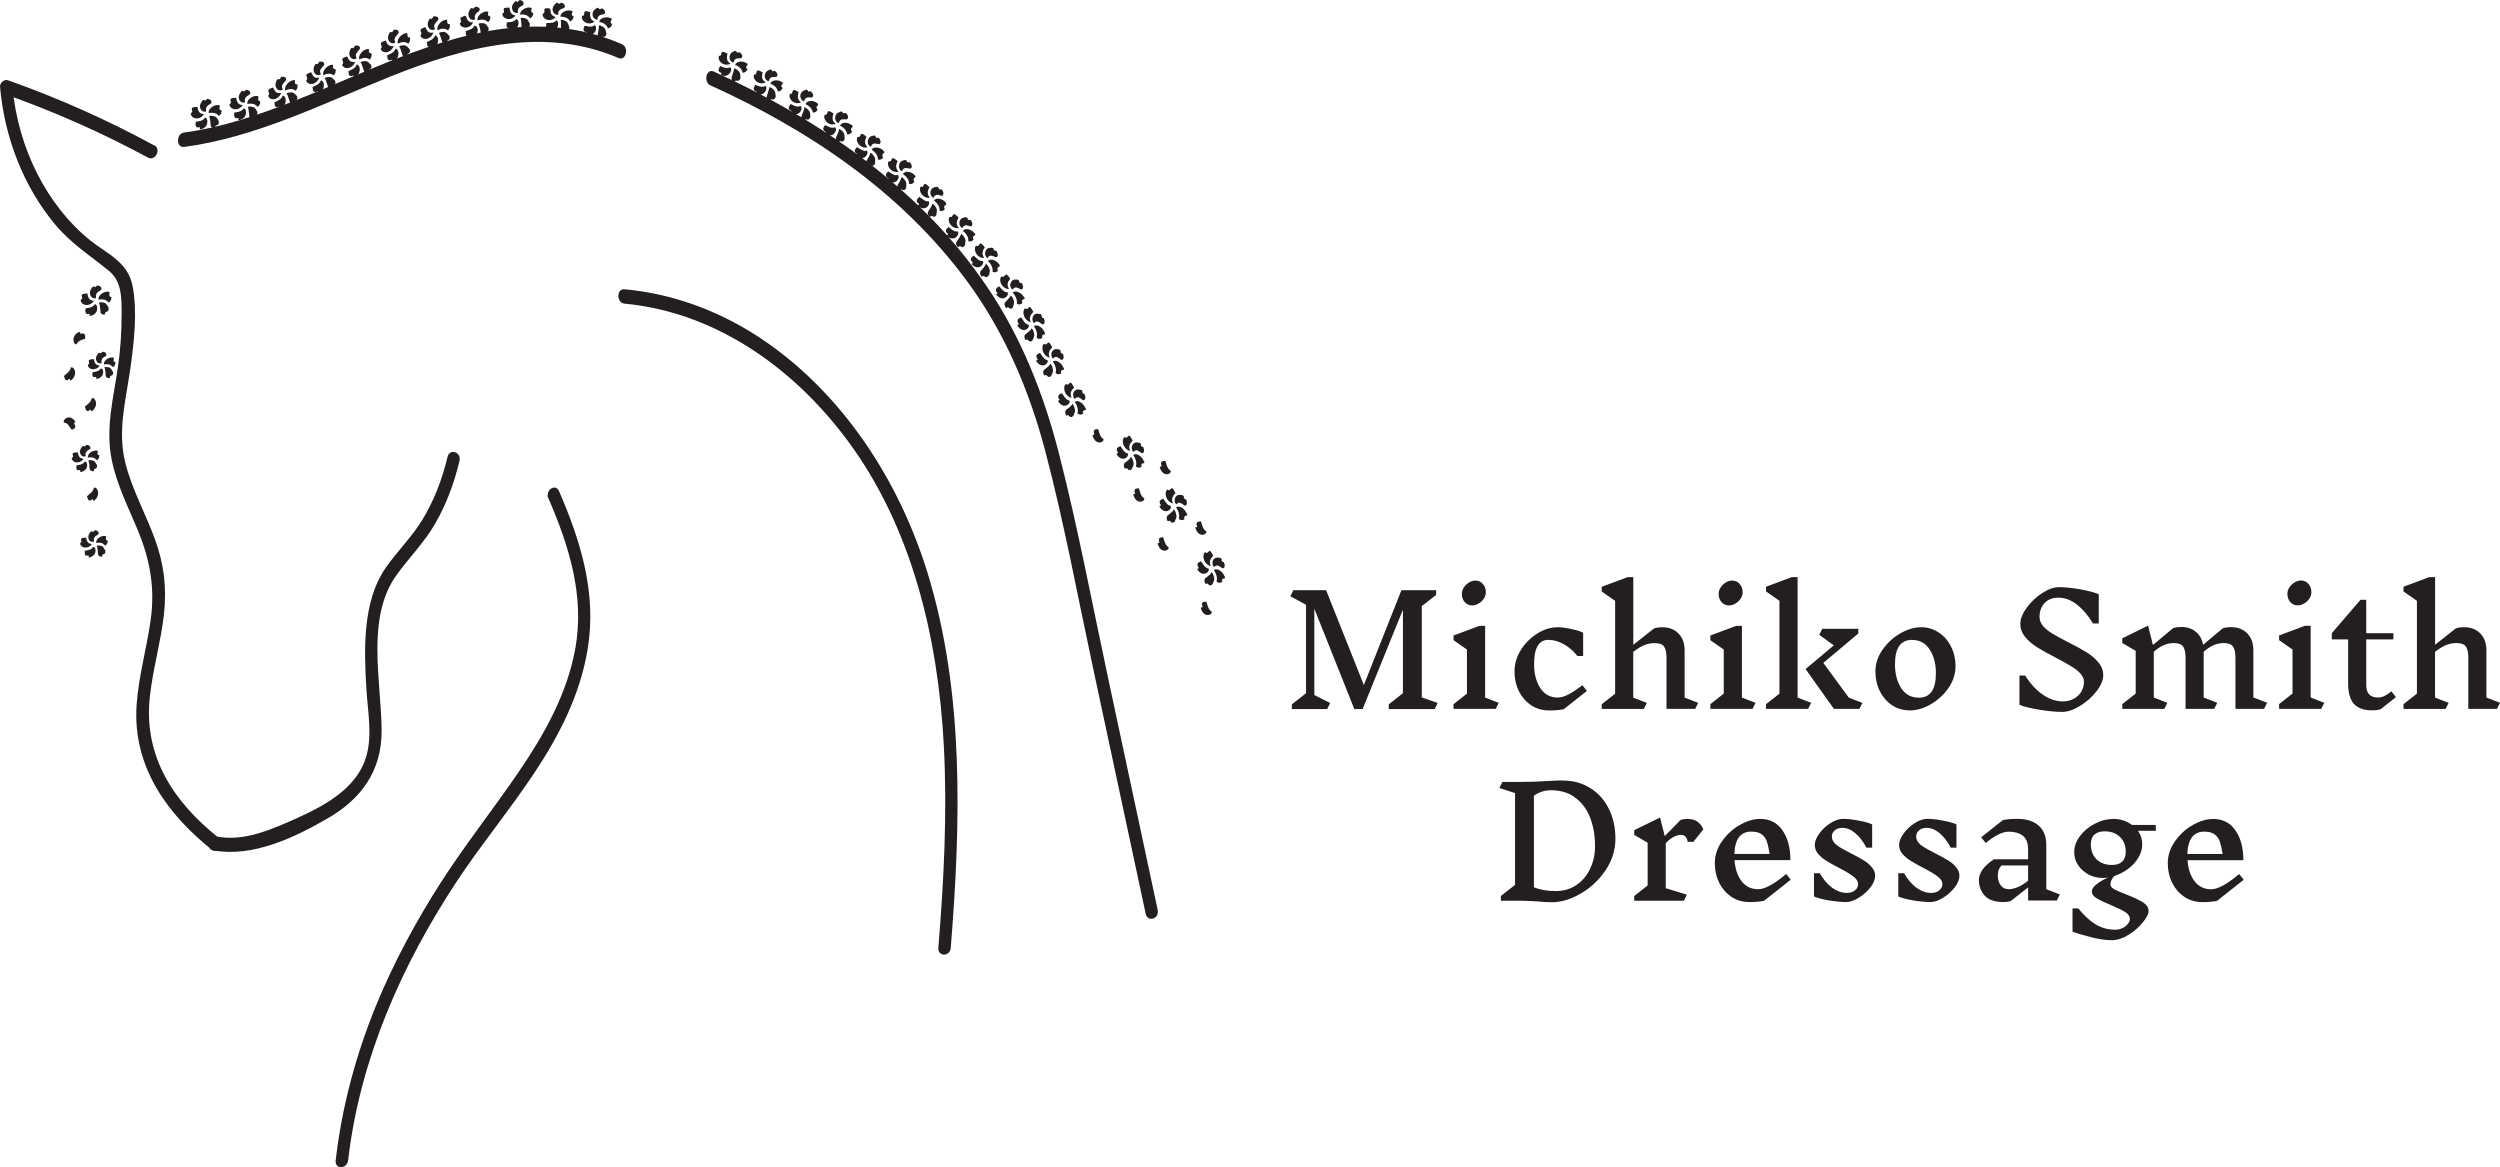 <?xml version="1.0" encoding="UTF-8"?>
<svg id="Layer_1" data-name="Layer 1" xmlns="http://www.w3.org/2000/svg" xmlns:xlink="http://www.w3.org/1999/xlink" viewBox="0 0 430.6 201.04">
  <defs>
    <style>
      .cls-1 {
        fill: none;
      }

      .cls-2 {
        clip-path: url(#clippath);
      }

      .cls-3 {
        fill: #231f20;
      }
    </style>
    <clipPath id="clippath">
      <rect class="cls-1" x="0" y=".04" width="211" height="201"/>
    </clipPath>
  </defs>
  <path class="cls-3" d="M269.17,134.44c1.79,0,3.36,.43,4.73,1.3,1.39,.85,2.45,2.04,3.2,3.56,.76,1.52,1.14,3.25,1.14,5.17s-.58,3.81-1.74,5.49c-1.14,1.66-2.57,2.99-4.29,3.98-1.7,.97-3.33,1.46-4.89,1.46-.8,0-1.6-.04-2.42-.13-1.33-.09-2.37-.13-3.09-.13h-3.3v-.81l2.44-1.92v-15.81l-2.7-.88,.52-1.04h3.02c1.65,0,3.25-.05,4.81-.16,1.18-.07,2.04-.1,2.57-.1v.03Zm-1.12,19.03c1.25,0,2.38-.33,3.41-.99,1.02-.68,1.82-1.6,2.39-2.78,.59-1.2,.88-2.53,.88-4,0-1.77-.28-3.37-.83-4.81-.55-1.46-1.4-2.62-2.55-3.48-1.13-.87-2.53-1.3-4.21-1.3-1.06,0-2.04,.31-2.94,.94v15.78c1.06,.43,2.34,.65,3.85,.65Zm22.82-12.4c.57,0,1.08,.16,1.51,.47,.43,.31,.77,.75,1.01,1.3l-1.72,2.16h-.99c-.07-.43-.2-.74-.39-.91-.17-.19-.42-.29-.73-.29-.38,0-.79,.1-1.22,.31-.42,.19-.89,.56-1.43,1.12v7.75l3.64,1.12-.52,1.04h-8.55v-.81l2.31-1.82v-7.36l-2.31-1.35v-.81l4.45-2.18,.81,3.2,2.7-2.76c.36-.14,.84-.21,1.43-.21v.03Zm12.96,14.09c-.69,.14-1.52,.21-2.5,.21-1.14,0-2.17-.29-3.09-.88-.9-.61-1.61-1.42-2.13-2.44-.5-1.02-.75-2.15-.75-3.38,0-1.34,.41-2.58,1.22-3.74,.82-1.18,1.83-2.12,3.04-2.81,1.23-.71,2.42-1.07,3.56-1.07,1.65,0,2.92,.65,3.82,1.95,.92,1.3,1.38,3.02,1.38,5.15h-9.62c.1,1.47,.5,2.68,1.2,3.61,.71,.94,1.67,1.4,2.89,1.4,1.13,0,2.73-.88,4.81-2.63l.78,.99-4.6,3.64Zm-2.16-11.93c-1.87,0-2.85,1.28-2.94,3.85h6.08c-.16-.94-.32-1.65-.49-2.13-.16-.5-.44-.91-.86-1.22-.4-.33-1-.49-1.79-.49Zm18.37,9.07c0-.49-.27-.93-.81-1.33-.54-.42-1.36-.91-2.47-1.48-.9-.47-1.63-.88-2.18-1.22s-1.03-.74-1.43-1.2c-.38-.47-.57-.97-.57-1.51,0-.62,.26-1.29,.78-2,.52-.71,1.16-1.31,1.92-1.79s1.47-.73,2.13-.73c.8,0,1.72,.1,2.76,.31,1.06,.19,1.82,.41,2.29,.65v4h-.99c-.56-1.07-1.2-1.91-1.92-2.5-.73-.61-1.47-.91-2.24-.91-.54,0-.97,.15-1.3,.44-.33,.28-.49,.63-.49,1.07,0,.54,.28,1.02,.83,1.46,.57,.42,1.43,.91,2.57,1.48,.88,.45,1.6,.84,2.13,1.17,.54,.33,.99,.72,1.35,1.17,.38,.43,.57,.92,.57,1.46,0,.64-.28,1.32-.83,2.03-.54,.69-1.21,1.28-2,1.77-.78,.49-1.5,.73-2.16,.73-.85,0-1.86-.1-3.04-.29-1.16-.21-1.99-.43-2.5-.68v-4h.99c.61,1.07,1.33,1.91,2.16,2.52,.83,.59,1.67,.88,2.52,.88,.57,0,1.03-.15,1.38-.44,.36-.29,.55-.65,.55-1.07Zm14.52,0c0-.49-.27-.93-.81-1.33-.54-.42-1.36-.91-2.47-1.48-.9-.47-1.63-.88-2.18-1.22-.55-.35-1.03-.74-1.43-1.2-.38-.47-.57-.97-.57-1.51,0-.62,.26-1.29,.78-2,.52-.71,1.16-1.31,1.92-1.79,.76-.49,1.47-.73,2.13-.73,.8,0,1.72,.1,2.76,.31,1.06,.19,1.82,.41,2.29,.65v4h-.99c-.55-1.07-1.2-1.91-1.92-2.5-.73-.61-1.47-.91-2.24-.91-.54,0-.97,.15-1.3,.44-.33,.28-.49,.63-.49,1.07,0,.54,.28,1.02,.83,1.46,.57,.42,1.43,.91,2.57,1.48,.88,.45,1.59,.84,2.13,1.17,.54,.33,.99,.72,1.35,1.17,.38,.43,.57,.92,.57,1.46,0,.64-.28,1.32-.83,2.03-.54,.69-1.2,1.28-2,1.77-.78,.49-1.5,.73-2.16,.73-.85,0-1.86-.1-3.04-.29-1.16-.21-1.99-.43-2.5-.68v-4h.99c.61,1.07,1.33,1.91,2.16,2.52,.83,.59,1.67,.88,2.52,.88,.57,0,1.03-.15,1.38-.44,.36-.29,.55-.65,.55-1.07Zm19.7,2.81h-4.94v-2.26l-2.94,2.31c-.35,.14-.78,.21-1.3,.21-1.49,0-2.57-.37-3.25-1.12-.66-.74-.99-1.64-.99-2.68,0-.62,.23-1.24,.68-1.85,.45-.61,1.09-1.18,1.92-1.72h5.88v-1.66c0-1.13-.3-1.92-.91-2.39-.59-.47-1.4-.7-2.44-.7s-2.39,.65-3.95,1.95l-.78-.99,3.74-2.96c.69-.14,1.52-.21,2.5-.21,1.58,0,2.8,.39,3.67,1.17,.87,.76,1.3,1.88,1.3,3.35v7.59l2.34,.91-.52,1.04Zm-8.35-1.95c1.06,0,2.19-.49,3.41-1.46v-2.63h-4.6c-.23,.28-.39,.55-.49,.83-.09,.28-.13,.58-.13,.91,0,.64,.16,1.2,.49,1.66,.33,.45,.77,.68,1.33,.68Zm22.34-10.06c.49,.69,.73,1.47,.73,2.34,0,.76-.22,1.52-.65,2.26-.43,.73-1.01,1.37-1.74,1.92-.73,.55-1.53,.97-2.39,1.25-.47,.47-.7,.96-.7,1.48,0,.29,.23,.57,.68,.83,.47,.24,1.15,.54,2.05,.88,1.23,.49,2.18,.93,2.83,1.33,.68,.42,1.01,.92,1.01,1.51,0,.52-.34,1.19-1.01,2-.66,.81-1.48,1.52-2.47,2.13-.99,.61-1.94,.91-2.86,.91-.97,0-2.12-.16-3.46-.49-1.32-.33-2.42-.66-3.3-.99v-4h.99c.97,1.2,1.96,2.11,2.96,2.73,1.01,.62,2.14,.94,3.41,.94,.47,0,.89-.1,1.27-.29,.4-.19,.7-.43,.91-.73,.23-.28,.34-.55,.34-.81,0-.47-.27-.88-.81-1.22-.54-.33-1.38-.74-2.52-1.22-1.09-.45-1.91-.84-2.44-1.17-.52-.33-.78-.71-.78-1.14s.28-.84,.83-1.27c.56-.43,1.21-.82,1.98-1.14-.28,.05-.56,.08-.86,.08-.92,0-1.76-.2-2.52-.6-.76-.42-1.37-.96-1.82-1.64-.43-.68-.65-1.41-.65-2.21,0-.95,.33-1.87,.99-2.76,.66-.88,1.51-1.6,2.55-2.13,1.06-.56,2.13-.83,3.22-.83,1.21,0,2.28,.35,3.2,1.04h4.08l.03,1.01h-3.07Zm-4.5,5.88c.78,0,1.37-.19,1.77-.57,.42-.4,.62-.98,.62-1.74,0-1.04-.34-1.88-1.01-2.52-.66-.64-1.53-.96-2.63-.96-.76,0-1.35,.19-1.77,.57-.4,.36-.6,.93-.6,1.69,0,1.06,.33,1.91,.99,2.57,.68,.64,1.55,.96,2.63,.96Zm18.1,6.19c-.69,.14-1.52,.21-2.5,.21-1.14,0-2.17-.29-3.09-.88-.9-.61-1.61-1.42-2.13-2.44-.5-1.02-.75-2.15-.75-3.38,0-1.34,.41-2.58,1.22-3.74,.82-1.18,1.83-2.12,3.04-2.81,1.23-.71,2.42-1.07,3.56-1.07,1.65,0,2.92,.65,3.82,1.95,.92,1.3,1.38,3.02,1.38,5.15h-9.62c.1,1.47,.5,2.68,1.2,3.61,.71,.94,1.67,1.4,2.89,1.4,1.13,0,2.73-.88,4.81-2.63l.78,.99-4.6,3.64Zm-2.16-11.93c-1.87,0-2.85,1.28-2.94,3.85h6.08c-.16-.94-.32-1.65-.49-2.13-.16-.5-.44-.91-.86-1.22-.4-.33-1-.49-1.79-.49Z"/>
  <path class="cls-3" d="M247.1,122.13h-7.9v-.81l2.44-1.92v-14.38l-6.94,17.11h-1.43l-6.89-17.29v14.87l2.73,1.38-.52,1.04h-6.08v-.81l2.44-1.92v-15.24l-2.7-1.46,.52-1.04h5.64l6.5,16.33,6.47-16.33h5.98v.81l-2.47,1.92v15.73l2.73,.96-.52,1.04Zm10.51-.03h-7.25v-.81l2.31-1.82v-7.59l-2.31-1.61v-.81l4.45-1.66h.99v12.35l2.34,.91-.52,1.04Zm-3.48-22.1c.52,0,.95,.19,1.27,.57,.35,.38,.52,.86,.52,1.43,0,.4-.12,.78-.36,1.14-.24,.35-.55,.62-.91,.83-.36,.21-.72,.31-1.07,.31-.52,0-.95-.19-1.3-.57-.33-.38-.49-.86-.49-1.43,0-.4,.12-.77,.36-1.12,.24-.36,.55-.65,.91-.86,.36-.21,.72-.31,1.07-.31Zm14.03,8.03c.71,0,1.53,.1,2.47,.31,.95,.19,1.64,.41,2.05,.65v4h-.99c-.68-.87-1.46-1.54-2.34-2.03-.87-.5-1.77-.75-2.7-.75-.8,0-1.4,.36-1.82,1.07-.4,.71-.6,1.75-.6,3.12,0,1.63,.35,3,1.07,4.11,.71,1.09,1.73,1.64,3.04,1.64,.99,0,2.39-.71,4.21-2.13l.78,.99-4,3.15c-.69,.14-1.52,.21-2.5,.21-1.14,0-2.17-.29-3.09-.88-.9-.61-1.61-1.42-2.13-2.44-.5-1.02-.75-2.15-.75-3.38,0-1.33,.37-2.59,1.12-3.77,.76-1.18,1.72-2.11,2.86-2.81s2.25-1.04,3.33-1.04Zm23.82,14.07h-4.94v-8.76c0-.95-.15-1.62-.44-2-.29-.38-.82-.57-1.59-.57-.57,0-1.14,.1-1.72,.31-.55,.21-1.21,.61-1.98,1.2v7.88l2.34,.91-.52,1.04h-7.25v-.81l2.31-1.82v-15.99l-2.31-1.61v-.81l4.45-1.66h.99v11.65l3.56-2.81c.36-.14,.84-.21,1.43-.21,1.18,0,2.11,.36,2.81,1.09,.69,.71,1.04,1.68,1.04,2.91v8.11l2.34,.91-.52,1.04Zm9.86,0h-7.25v-.81l2.31-1.82v-7.59l-2.31-1.61v-.81l4.45-1.66h.99v12.35l2.34,.91-.52,1.04Zm-3.48-22.1c.52,0,.94,.19,1.27,.57,.35,.38,.52,.86,.52,1.43,0,.4-.12,.78-.36,1.14-.24,.35-.55,.62-.91,.83s-.72,.31-1.07,.31c-.52,0-.95-.19-1.3-.57-.33-.38-.49-.86-.49-1.43,0-.4,.12-.77,.36-1.12,.24-.36,.55-.65,.91-.86s.72-.31,1.07-.31Zm13.59,21.06l-.52,1.04h-7.25v-.81l2.31-1.82v-15.99l-2.31-1.61v-.81l4.45-1.66h.99v20.75l2.34,.91Zm8.32,1.04h-4.39l-4.89-6.86,4.86-4.08-2.5-1.82,.52-1.04h6.21v.81l-6.03,5.07,4.39,5.98,2.34,.91-.52,1.04Zm10.57-14.07c1.14,0,2.17,.3,3.07,.91,.92,.59,1.63,1.39,2.13,2.42,.52,1.02,.78,2.15,.78,3.38,0,1.33-.41,2.59-1.22,3.77-.81,1.16-1.84,2.1-3.07,2.81-1.21,.69-2.39,1.04-3.54,1.04s-2.17-.29-3.09-.88c-.9-.61-1.61-1.42-2.13-2.44-.5-1.02-.75-2.15-.75-3.38,0-1.33,.41-2.58,1.22-3.74,.82-1.18,1.83-2.11,3.04-2.81,1.23-.71,2.42-1.07,3.56-1.07Zm-1.51,2.18c-1.96,0-2.94,1.4-2.94,4.19,0,1.65,.36,3.03,1.07,4.13,.71,1.09,1.73,1.64,3.04,1.64,1.96,0,2.94-1.4,2.94-4.21,0-1.63-.36-2.99-1.07-4.08-.71-1.11-1.72-1.66-3.04-1.66Zm29.62,7.28c0-.54-.22-1.04-.65-1.51-.43-.47-.98-.89-1.64-1.27-.64-.4-1.52-.88-2.63-1.46-1.32-.69-2.37-1.28-3.17-1.77-.8-.5-1.48-1.09-2.05-1.77-.55-.68-.83-1.42-.83-2.24,0-.87,.36-1.79,1.09-2.78,.73-1.01,1.61-1.85,2.65-2.52,1.06-.69,2.03-1.04,2.91-1.04,1.07,0,2.32,.13,3.74,.39,1.42,.26,2.46,.54,3.12,.83v5.04h-.99c-.85-1.4-1.79-2.5-2.81-3.28-1.01-.78-2.06-1.17-3.17-1.17-.99,0-1.78,.31-2.37,.94-.57,.61-.86,1.4-.86,2.39,0,.57,.22,1.11,.65,1.61,.45,.49,1,.92,1.64,1.3,.66,.38,1.57,.88,2.73,1.48,1.28,.64,2.32,1.21,3.12,1.72,.8,.49,1.46,1.06,2,1.72,.55,.64,.83,1.37,.83,2.18,0,.87-.39,1.8-1.17,2.81-.78,.99-1.73,1.83-2.86,2.52-1.11,.68-2.12,1.01-3.04,1.01-1.13,0-2.47-.13-4.03-.39-1.54-.26-2.65-.54-3.33-.83v-5.04h.99c.88,1.4,1.89,2.5,3.02,3.28,1.13,.78,2.29,1.17,3.48,1.17,.71,0,1.34-.16,1.9-.47,.56-.31,.98-.72,1.27-1.22,.29-.52,.44-1.07,.44-1.64Zm31.02,4.6h-4.94v-8.76c0-.95-.15-1.62-.44-2-.29-.38-.82-.57-1.59-.57-.54,0-1.07,.1-1.59,.31-.52,.19-1.13,.58-1.85,1.17v7.9l2.34,.91-.52,1.04h-4.94v-8.76c0-.95-.15-1.62-.44-2-.29-.38-.82-.57-1.59-.57-.54,0-1.07,.1-1.59,.31-.52,.19-1.14,.58-1.85,1.17v7.9l2.34,.91-.52,1.04h-7.25v-.81l2.31-1.82v-7.36l-2.31-1.35v-.81l4.45-2.18,.83,3.33,3.46-2.89c.36-.14,.84-.21,1.43-.21,1.01,0,1.84,.28,2.5,.83,.66,.54,1.08,1.28,1.25,2.24l3.38-2.83c.36-.14,.84-.21,1.43-.21,1.18,0,2.11,.36,2.81,1.09,.69,.71,1.04,1.68,1.04,2.91v8.11l2.37,.91-.52,1.04Zm9.83,0h-7.25v-.81l2.31-1.82v-7.59l-2.31-1.61v-.81l4.45-1.66h.99v12.35l2.34,.91-.52,1.04Zm-3.48-22.1c.52,0,.94,.19,1.27,.57,.35,.38,.52,.86,.52,1.43,0,.4-.12,.78-.36,1.14-.24,.35-.55,.62-.91,.83s-.72,.31-1.07,.31c-.52,0-.95-.19-1.3-.57-.33-.38-.49-.86-.49-1.43,0-.4,.12-.77,.36-1.12,.24-.36,.55-.65,.91-.86,.36-.21,.72-.31,1.07-.31Zm13.74,22.15c-.4,.14-.88,.21-1.46,.21-1.44,0-2.5-.37-3.17-1.12-.66-.76-.99-1.93-.99-3.51v-7.59h-2.81v-1.07l4.94-5.75h.99v5.75h4.68v1.07h-4.68v7.9c0,1.4,.68,2.11,2.03,2.11,.36,0,.71-.08,1.04-.23,.35-.16,.77-.43,1.27-.83l.78,.99-2.63,2.08Zm20.02-.05h-4.94v-8.76c0-.95-.15-1.62-.44-2-.29-.38-.82-.57-1.59-.57-.57,0-1.14,.1-1.72,.31-.55,.21-1.21,.61-1.98,1.2v7.88l2.34,.91-.52,1.04h-7.25v-.81l2.31-1.82v-15.99l-2.31-1.61v-.81l4.45-1.66h.99v11.65l3.56-2.81c.36-.14,.84-.21,1.43-.21,1.18,0,2.11,.36,2.81,1.09,.69,.71,1.04,1.68,1.04,2.91v8.11l2.34,.91-.52,1.04Z"/>
  <g class="cls-2">
    <g>
      <path class="cls-3" d="M31.65,25.32c12.48-1.65,23.96-7.49,35.74-12.2,12.52-5.01,26.29-8.67,39.16-3.12,1.28,.55,1.85-1.84,.57-2.39C81.22-3.57,56.8,19.52,31.68,22.83c-1.35,.18-1.37,2.65,0,2.47h-.01v.03Z"/>
      <path class="cls-3" d="M122.32,14.68c16.54,7.51,32.74,18.07,44.36,33.91,6.26,8.55,10.53,18.4,13.35,29.08,3.22,12.19,5.53,24.75,8.18,37.11,3.03,14.2,6.07,28.41,9.12,42.6,.32,1.54,2.4,.88,2.07-.65-2.84-13.25-5.66-26.5-8.5-39.76-2.84-13.25-5.2-25.91-8.45-38.64-2.66-10.46-6.55-20.23-12.39-28.86-5.84-8.62-12.42-15.11-19.85-20.94-8.49-6.64-17.75-11.87-27.28-16.21-1.28-.58-1.83,1.8-.57,2.39h-.03v-.02Z"/>
      <path class="cls-3" d="M26.57,25.05C18.4,20.62,9.99,16.87,1.36,13.82c-.61-.21-1.43,.4-1.35,1.19,.8,8.82,4.08,17.11,9.38,23.53,2.81,3.4,6.07,5.42,9.35,8.09,2.24,1.84,2.21,4.58,2.21,7.49,0,3.11-.2,6.21-.66,9.26-.77,5.29-2.13,10.36-1.06,15.75,.86,4.31,2.85,8.21,4.5,12.17,2.08,5.03,3,9.87,2.23,15.43-.68,4.92-2.08,9.69-2.43,14.68-.74,10.92,5.62,19.07,12.92,24.92,1.14,.91,2.21-1.23,1.08-2.13-7.19-5.76-12.92-13.59-11.71-24.26,.52-4.75,1.88-9.34,2.42-14.1,.52-4.77-.03-8.79-1.56-12.99-1.53-4.22-3.86-8.39-5.04-12.92-1.46-5.57,0-10.78,.79-16.31,.64-4.51,1.3-9.98,.38-14.49-.86-4.11-4.49-5.48-7.19-7.66C8.07,35.42,3.11,25.52,2.15,15.01l-1.35,1.19c8.45,2.99,16.7,6.63,24.7,10.95,1.24,.67,2.33-1.46,1.08-2.13v.03Z"/>
      <path class="cls-3" d="M94.49,85.89c3.49,8.09,6.26,16.75,4.59,25.89-1.47,8-5.52,14.99-9.83,21.31-4.31,6.31-9.16,12.43-13.37,18.99-4.21,6.57-8.1,13.75-11.17,21.26-3.42,8.42-5.83,17.3-6.89,26.52-.19,1.57,1.95,1.57,2.14,0,2.05-17.67,9.38-33.83,18.61-47.89,8.2-12.48,20.05-24.19,22.67-40.29,1.56-9.61-1.27-18.57-4.94-27.07-.61-1.43-2.46-.18-1.85,1.25h.01v.02Z"/>
      <path class="cls-3" d="M77.09,78.67c-.93,3.93-2.36,7.63-4.4,10.95-1.86,3.03-4.35,5.38-6.33,8.29-3.9,5.68-3.68,13.92-3.25,20.79,.23,3.92,1.11,8.15-.13,11.93-1.03,3.12-3.33,5.36-5.77,7.02-2.43,1.66-5.23,2.92-7.95,4.1-3.83,1.65-7.82,3.11-11.97,2.33-1.35-.26-1.94,2.13-.57,2.39,6.76,1.25,13.98-2.16,19.94-5.65,5.33-3.12,9.16-7.89,9.07-15.12-.1-8.59-2.69-19.36,2.56-26.64,2.17-3.03,4.75-5.56,6.64-8.83,1.91-3.29,3.31-7.01,4.21-10.86,.36-1.54-1.72-2.19-2.07-.65h.01v-.03Z"/>
      <path class="cls-3" d="M107.55,52.3c15.06,1.39,28.72,10.48,38.46,23.62,10.91,14.7,15.57,33.57,16.56,52.61,.6,11.58,0,23.18-.95,34.71-.12,1.58,2.02,1.58,2.14,0,1.72-21.51,2.36-43.87-3.99-64.54-5.04-16.34-14.74-30.65-27.62-39.66-7.49-5.24-15.89-8.42-24.61-9.22-1.37-.12-1.37,2.36,0,2.47h.01Z"/>
      <path class="cls-3" d="M35.32,17.33c-.09-.12-.26-.15-.38-.08-.06,.05-.09,.08-.12,.14-.16,.21-.31,.46-.36,.73-.06,.29,.03,.64,.22,.85,.19,.21,.48,.32,.74,.26,.03,0,.06,0,.07-.05,.06-.06,.01-.15,0-.24-.06-.24,.06-.47,.19-.64,.13-.17,.35-.27,.51-.38,.07-.05,.16-.09,.2-.18,.09-.15,.01-.38-.1-.49s-.29-.15-.45-.2c-.07,0-.16-.05-.2,0-.07,.06-.1,.21-.19,.2"/>
      <path class="cls-3" d="M35.16,19.69c-.26-.05-.52-.08-.74-.27-.26-.24-.35-.64-.41-1.01-.26,0-.51,.02-.76,.09-.07,0-.12,.05-.17,.09-.09,.09-.06,.26,0,.4,.06,.14,.06,.29-.06,.4-.03,.02-.07,.05-.1,.08-.1,.08-.07,.26,0,.38,.16,.32,.47,.47,.77,.53,.52,.08,1.08-.18,1.4-.65"/>
      <path class="cls-3" d="M35.32,20.24c-.1,.2-.28,.35-.47,.46-.19,.11-.39,.14-.6,.18-.19,.05-.36,.08-.55,.09,.03,.2-.06,.41,0,.64,.06,.23,.23,.38,.42,.34,.07,0,.12-.05,.19-.05s.13,.06,.13,.12c0,.08-.07,.14-.03,.21,.01,.05,.09,.05,.12,.05,.36-.06,.71-.24,.95-.55,.23-.3,.32-.79,.17-1.19-.06-.14-.16-.27-.29-.27"/>
      <path class="cls-3" d="M37.74,20.91c-.2-.2-.29-.52-.51-.72-.19-.15-.42-.2-.66-.24-.19-.02-.41-.05-.57,.12,.09,.05,.12,.15,.13,.26,.06,.29,.1,.58,.12,.87,.01,.26,.03,.58,.2,.73,.1,.09,.26,.12,.39,.14,.09,0,.19,0,.23-.08,.03-.06,0-.15,.03-.24,.03-.14,.2-.15,.35-.21,.22-.09,.32-.47,.19-.72"/>
      <path class="cls-3" d="M37.62,18.09c-.48-.02-.96,.15-1.34,.53-.22,.21-.42,.58-.32,.91,0-.05,.03-.08,.09-.08,.55-.09,1.18-.02,1.57,.44,0,0,.03,.05,.06,.05h.07c.29-.18,.47-.58,.41-.94-.19,.06-.39-.15-.36-.4,0-.09,.07-.2,.07-.29s-.09-.21-.17-.18"/>
      <path class="cls-3" d="M42,15.77c-.09-.12-.26-.15-.38-.08-.06,.05-.09,.08-.12,.14-.16,.21-.31,.46-.36,.73-.06,.29,.03,.64,.22,.85,.19,.21,.48,.32,.74,.26,.03,0,.06,0,.07-.05,.06-.06,.01-.15,0-.24-.06-.24,.06-.47,.19-.64,.13-.17,.35-.27,.51-.38,.07-.05,.16-.09,.2-.18,.09-.15,.01-.38-.1-.49s-.29-.15-.45-.2c-.07,0-.16-.05-.2,0-.07,.06-.1,.21-.19,.2"/>
      <path class="cls-3" d="M41.83,18.12c-.26-.05-.52-.08-.74-.27-.26-.24-.35-.64-.41-1.01-.26,0-.51,.02-.76,.09-.07,0-.12,.05-.17,.09-.09,.09-.06,.26,0,.4,.06,.14,.06,.29-.06,.4-.03,.02-.07,.05-.1,.08-.1,.08-.07,.26,0,.38,.16,.32,.47,.47,.77,.53,.52,.08,1.08-.18,1.4-.65"/>
      <path class="cls-3" d="M41.97,18.65c-.1,.2-.28,.35-.47,.46-.19,.11-.39,.14-.6,.18-.19,.05-.36,.08-.55,.09,.03,.2-.06,.41,0,.64,.06,.23,.23,.38,.42,.34,.07,0,.12-.05,.19-.05s.13,.06,.13,.12c0,.08-.07,.14-.03,.21,.01,.05,.09,.05,.12,.05,.36-.06,.71-.24,.95-.55,.23-.3,.32-.79,.17-1.19-.06-.14-.16-.27-.29-.27"/>
      <path class="cls-3" d="M44.39,19.32c-.2-.2-.29-.52-.51-.72-.19-.15-.42-.2-.66-.24-.19-.02-.41-.05-.57,.12,.09,.05,.12,.15,.13,.26,.06,.29,.1,.58,.12,.87,.01,.26,.03,.58,.2,.73,.1,.09,.26,.12,.39,.14,.09,0,.19,0,.23-.08,.03-.06,0-.15,.03-.24,.03-.14,.2-.15,.35-.21,.22-.09,.32-.47,.19-.72"/>
      <path class="cls-3" d="M44.28,16.52c-.48-.02-.96,.15-1.34,.53-.22,.21-.42,.58-.32,.91,0-.05,.03-.08,.09-.08,.55-.09,1.18-.02,1.57,.44,0,0,.03,.05,.06,.05h.07c.29-.18,.47-.58,.41-.94-.19,.06-.39-.15-.36-.4,0-.09,.07-.2,.07-.29s-.09-.21-.17-.18"/>
      <path class="cls-3" d="M48.13,13.69c-.1-.09-.28-.09-.38,0-.03,.05-.07,.09-.1,.15-.12,.26-.22,.52-.2,.81,0,.32,.16,.61,.39,.78,.23,.17,.52,.18,.77,.06,.01,0,.06-.05,.07-.06,.03-.08,0-.15-.06-.24-.09-.21-.06-.47,.07-.67,.13-.2,.28-.35,.42-.52,.07-.06,.13-.14,.16-.24,.06-.18-.06-.38-.2-.46-.15-.08-.31-.08-.48-.08-.07,0-.16,0-.19,.06-.07,.08-.07,.24-.16,.24"/>
      <path class="cls-3" d="M48.43,16c-.26,.05-.52,.06-.77-.06-.29-.15-.47-.53-.6-.87-.23,.06-.48,.15-.7,.29-.06,.05-.12,.08-.13,.14-.06,.12,0,.27,.07,.4,.07,.12,.1,.27,.03,.4-.03,.05-.07,.06-.09,.09-.07,.12,0,.27,.07,.38,.22,.26,.55,.35,.86,.32,.52-.06,1-.46,1.25-1.01"/>
      <path class="cls-3" d="M48.67,16.5c-.06,.24-.2,.41-.36,.55-.16,.14-.36,.24-.55,.34-.17,.08-.35,.15-.51,.24,.07,.2,.03,.41,.12,.61,.09,.2,.31,.29,.48,.21,.07-.02,.12-.08,.17-.08s.13,0,.16,.08c0,.08-.03,.15,0,.21,.03,.05,.09,.02,.13,0,.35-.15,.66-.41,.8-.79,.15-.38,.16-.87-.07-1.19-.09-.12-.2-.21-.35-.2"/>
      <path class="cls-3" d="M51.16,16.54c-.23-.14-.39-.44-.64-.55-.2-.12-.45-.08-.67-.06-.19,.02-.41,.06-.51,.26,.09,0,.13,.12,.19,.21,.1,.27,.2,.53,.28,.81,.07,.26,.13,.55,.35,.67,.12,.08,.28,.06,.41,.05,.09,0,.19-.05,.2-.14,.01-.08-.01-.15,0-.24,0-.15,.17-.21,.29-.29,.2-.15,.22-.55,.06-.75"/>
      <path class="cls-3" d="M50.49,13.81c-.48,.09-.9,.41-1.19,.87-.17,.27-.29,.67-.13,.97-.01-.05,.01-.09,.07-.09,.51-.26,1.15-.34,1.62,.02,.01,0,.03,.02,.06,.02s.06,0,.07-.05c.23-.26,.35-.67,.22-1.04-.17,.09-.41-.06-.42-.27,0-.09,.03-.2,0-.32-.03-.12-.12-.2-.19-.12"/>
      <path class="cls-3" d="M54.69,11.07c-.1-.09-.28-.09-.38,0-.03,.05-.07,.09-.1,.15-.12,.26-.22,.52-.2,.81,0,.32,.16,.61,.39,.78,.23,.17,.52,.18,.77,.06,.01,0,.06-.05,.07-.06,.03-.08,0-.15-.06-.24-.09-.21-.06-.47,.07-.67,.13-.2,.28-.35,.42-.52,.07-.06,.13-.14,.16-.24,.06-.18-.06-.38-.2-.46-.15-.08-.31-.08-.48-.08-.07,0-.16,0-.19,.06-.07,.08-.07,.24-.16,.24"/>
      <path class="cls-3" d="M54.98,13.37c-.26,.05-.52,.06-.77-.06-.29-.15-.47-.53-.6-.87-.23,.06-.48,.15-.7,.29-.06,.05-.12,.08-.13,.14-.06,.12,0,.27,.07,.4,.07,.12,.1,.27,.03,.4-.03,.05-.07,.06-.09,.09-.07,.12,0,.27,.07,.38,.22,.26,.55,.35,.86,.32,.52-.06,1-.46,1.25-1.01"/>
      <path class="cls-3" d="M55.24,13.87c-.06,.24-.2,.41-.36,.55-.16,.14-.36,.24-.55,.34-.17,.08-.35,.15-.51,.24,.07,.2,.03,.41,.12,.61,.09,.2,.31,.29,.48,.21,.07-.02,.12-.08,.17-.08s.13,0,.16,.08c0,.08-.03,.15,0,.21,.03,.05,.09,.02,.13,0,.35-.15,.66-.41,.8-.79,.15-.38,.16-.87-.07-1.19-.09-.12-.2-.21-.35-.2"/>
      <path class="cls-3" d="M57.72,13.89c-.23-.14-.39-.44-.64-.55-.2-.12-.45-.08-.67-.06-.19,.02-.41,.06-.51,.26,.09,0,.13,.12,.19,.21,.1,.27,.2,.53,.28,.81,.07,.26,.13,.55,.35,.67,.12,.08,.28,.06,.41,.05,.09,0,.19-.05,.2-.14,.01-.08-.01-.15,0-.24,0-.15,.17-.21,.29-.29,.2-.15,.22-.55,.06-.75"/>
      <path class="cls-3" d="M57.05,11.17c-.48,.09-.9,.41-1.19,.87-.17,.27-.29,.67-.13,.97-.01-.05,.01-.09,.07-.09,.51-.26,1.15-.34,1.62,.02,.01,0,.03,.02,.06,.02s.06,0,.07-.05c.23-.26,.35-.67,.22-1.04-.17,.09-.41-.06-.42-.27,0-.09,.03-.2,0-.32-.03-.12-.12-.2-.19-.12"/>
      <path class="cls-3" d="M60.85,8.31c-.1-.09-.28-.09-.38,0-.03,.05-.07,.09-.1,.15-.12,.26-.22,.52-.2,.81,0,.32,.16,.61,.39,.78,.23,.17,.52,.18,.77,.06,.01,0,.06-.05,.07-.06,.03-.08,0-.15-.06-.24-.09-.21-.06-.47,.07-.67,.13-.2,.28-.35,.42-.52,.07-.06,.13-.14,.16-.24,.06-.18-.06-.38-.2-.46-.15-.08-.31-.08-.48-.08-.07,0-.16,0-.19,.06-.07,.08-.07,.24-.16,.24"/>
      <path class="cls-3" d="M61.17,10.64c-.26,.05-.52,.06-.77-.06-.29-.15-.47-.53-.6-.87-.23,.06-.48,.15-.7,.29-.06,.05-.12,.08-.13,.14-.06,.12,0,.27,.07,.4,.07,.12,.1,.27,.03,.4-.03,.05-.07,.06-.09,.09-.07,.12,0,.27,.07,.38,.22,.26,.55,.35,.86,.32,.52-.06,1-.46,1.25-1.01"/>
      <path class="cls-3" d="M61.42,11.14c-.06,.24-.2,.41-.36,.55-.16,.14-.36,.24-.55,.34-.17,.08-.35,.15-.51,.24,.07,.2,.03,.41,.12,.61,.09,.2,.31,.29,.48,.21,.07-.02,.12-.08,.17-.08s.13,0,.16,.08c0,.08-.03,.15,0,.21,.03,.05,.09,.02,.13,0,.35-.15,.66-.41,.8-.79,.15-.38,.16-.87-.07-1.19-.09-.12-.2-.21-.35-.2"/>
      <path class="cls-3" d="M63.91,11.16c-.23-.14-.39-.44-.64-.55-.2-.12-.45-.08-.67-.06-.19,.02-.41,.06-.51,.26,.09,0,.13,.12,.19,.21,.1,.27,.2,.53,.28,.81,.07,.26,.13,.55,.35,.67,.12,.08,.28,.06,.41,.05,.09,0,.19-.05,.2-.14,.01-.08-.01-.15,0-.24,0-.15,.17-.21,.29-.29,.2-.15,.22-.55,.06-.75"/>
      <path class="cls-3" d="M63.24,8.45c-.48,.09-.9,.41-1.19,.87-.17,.27-.29,.67-.13,.97-.01-.05,.01-.09,.07-.09,.51-.26,1.15-.34,1.62,.02,.01,0,.03,.02,.06,.02s.06,0,.07-.05c.23-.26,.35-.67,.22-1.04-.17,.09-.41-.06-.42-.27,0-.09,.03-.2,0-.32-.03-.12-.12-.2-.19-.12"/>
      <path class="cls-3" d="M67.52,5.58c-.1-.09-.28-.09-.38,0-.03,.05-.07,.09-.1,.15-.12,.26-.22,.52-.2,.81,0,.32,.16,.61,.39,.78,.23,.17,.52,.18,.77,.06,.01,0,.06-.05,.07-.06,.03-.08,0-.15-.06-.24-.09-.21-.06-.47,.07-.67,.13-.2,.28-.35,.42-.52,.07-.06,.13-.14,.16-.24,.06-.18-.06-.38-.2-.46-.15-.08-.31-.08-.48-.08-.07,0-.16,0-.19,.06-.07,.08-.07,.24-.16,.24"/>
      <path class="cls-3" d="M67.81,7.91c-.26,.05-.52,.06-.77-.06-.29-.15-.47-.53-.6-.87-.23,.06-.48,.15-.7,.29-.06,.05-.12,.08-.13,.14-.06,.12,0,.27,.07,.4,.07,.12,.1,.27,.03,.4-.03,.05-.07,.06-.09,.09-.07,.12,0,.27,.07,.38,.22,.26,.55,.35,.86,.32,.52-.06,1-.46,1.25-1.01"/>
      <path class="cls-3" d="M68.09,8.42c-.06,.24-.2,.41-.36,.55-.16,.14-.36,.24-.55,.34-.17,.08-.35,.15-.51,.24,.07,.2,.03,.41,.12,.61,.09,.2,.31,.29,.48,.21,.07-.02,.12-.08,.17-.08s.13,0,.16,.08c0,.08-.03,.15,0,.21,.03,.05,.09,.02,.13,0,.35-.15,.66-.41,.8-.79,.15-.38,.16-.87-.07-1.19-.09-.12-.2-.21-.35-.2"/>
      <path class="cls-3" d="M70.55,8.43c-.23-.14-.39-.44-.64-.55-.2-.12-.45-.08-.67-.06-.19,.02-.41,.06-.51,.26,.09,0,.13,.12,.19,.21,.1,.27,.2,.53,.28,.81,.07,.26,.13,.55,.35,.67,.12,.08,.28,.06,.41,.05,.09,0,.19-.05,.2-.14,.01-.08-.01-.15,0-.24,0-.15,.17-.21,.29-.29,.2-.15,.22-.55,.06-.75"/>
      <path class="cls-3" d="M69.88,5.72c-.48,.09-.9,.41-1.19,.87-.17,.27-.29,.67-.13,.97-.01-.05,.01-.09,.07-.09,.51-.26,1.15-.34,1.62,.02,.01,0,.03,.02,.06,.02s.06,0,.07-.05c.23-.26,.35-.67,.22-1.04-.17,.09-.41-.06-.42-.27,0-.09,.03-.2,0-.32-.03-.12-.12-.2-.19-.12"/>
      <path class="cls-3" d="M74.35,3.28c-.1-.09-.28-.09-.38,0-.03,.05-.07,.09-.1,.15-.12,.26-.22,.52-.2,.81,0,.32,.16,.61,.39,.78,.23,.17,.52,.18,.77,.06,.01,0,.06-.05,.07-.06,.03-.08,0-.15-.06-.24-.09-.21-.06-.47,.07-.67,.13-.2,.28-.35,.42-.52,.07-.06,.13-.14,.16-.24,.06-.18-.06-.38-.2-.46-.15-.08-.31-.08-.48-.08-.07,0-.16,0-.19,.06-.07,.08-.07,.24-.16,.24"/>
      <path class="cls-3" d="M74.65,5.61c-.26,.05-.52,.06-.77-.06-.29-.15-.47-.53-.6-.87-.23,.06-.48,.15-.7,.29-.06,.05-.12,.08-.13,.14-.06,.12,0,.27,.07,.4,.07,.12,.1,.27,.03,.4-.03,.05-.07,.06-.09,.09-.07,.12,0,.27,.07,.38,.22,.26,.55,.35,.86,.32,.52-.06,1-.46,1.25-1.01"/>
      <path class="cls-3" d="M74.92,6.12c-.06,.24-.2,.41-.36,.55-.16,.14-.36,.24-.55,.34-.17,.08-.35,.15-.51,.24,.07,.2,.03,.41,.12,.61,.09,.2,.31,.29,.48,.21,.07-.02,.12-.08,.17-.08s.13,0,.16,.08c0,.08-.03,.15,0,.21,.03,.05,.09,.02,.13,0,.35-.15,.66-.41,.8-.79s.16-.87-.07-1.19c-.09-.12-.2-.21-.35-.2"/>
      <path class="cls-3" d="M77.39,6.13c-.23-.14-.39-.44-.64-.55-.2-.12-.45-.08-.67-.06-.19,.02-.41,.06-.51,.26,.09,0,.13,.12,.19,.21,.1,.27,.2,.53,.28,.81,.07,.26,.13,.55,.35,.67,.12,.08,.28,.06,.41,.05,.09,0,.19-.05,.2-.14,.01-.08-.01-.15,0-.24,0-.15,.17-.21,.29-.29,.2-.15,.22-.55,.06-.75"/>
      <path class="cls-3" d="M76.72,3.42c-.48,.09-.9,.41-1.19,.87-.17,.27-.29,.67-.13,.97-.01-.05,.01-.09,.07-.09,.51-.26,1.15-.34,1.62,.02,.01,0,.03,.02,.06,.02s.06,0,.07-.05c.23-.26,.35-.67,.22-1.04-.17,.09-.41-.06-.42-.27,0-.09,.03-.2,0-.32-.03-.12-.12-.2-.19-.12"/>
      <path class="cls-3" d="M16.36,49.47c-.09-.12-.26-.15-.38-.08-.06,.05-.09,.08-.12,.14-.16,.21-.31,.46-.36,.73-.06,.29,.03,.64,.22,.85,.19,.21,.48,.32,.74,.26,.03,0,.06,0,.07-.05,.06-.06,.01-.15,0-.24-.06-.24,.06-.47,.19-.64,.13-.17,.35-.27,.51-.38,.07-.05,.16-.09,.2-.18,.09-.15,.01-.38-.1-.49-.12-.11-.29-.15-.45-.2-.07,0-.16-.05-.2,0-.07,.06-.1,.21-.19,.2"/>
      <path class="cls-3" d="M16.2,51.83c-.26-.05-.52-.08-.74-.27-.26-.24-.35-.64-.41-1.01-.26,0-.51,.02-.76,.09-.07,0-.12,.05-.17,.09-.09,.09-.06,.26,0,.4,.06,.14,.06,.29-.06,.4-.03,.02-.07,.05-.1,.08-.1,.08-.07,.26,0,.38,.16,.32,.47,.47,.77,.53,.52,.08,1.08-.18,1.4-.65"/>
      <path class="cls-3" d="M16.34,52.38c-.1,.2-.28,.35-.47,.46-.19,.11-.39,.14-.6,.18-.19,.05-.36,.08-.55,.09,.03,.2-.06,.41,0,.64,.06,.23,.23,.38,.42,.34,.07,0,.12-.05,.19-.05s.13,.06,.13,.12c0,.08-.07,.14-.03,.21,.01,.05,.09,.05,.12,.05,.36-.06,.71-.24,.95-.55,.23-.3,.32-.79,.17-1.19-.06-.14-.16-.27-.29-.27"/>
      <path class="cls-3" d="M18.76,53.03c-.2-.2-.29-.52-.51-.72-.19-.15-.42-.2-.66-.24-.19-.02-.41-.05-.57,.12,.09,.05,.12,.15,.13,.26,.06,.29,.1,.58,.12,.87,.01,.26,.03,.58,.2,.73,.1,.09,.26,.12,.39,.14,.09,0,.19,0,.23-.08,.03-.06,0-.15,.03-.24,.03-.14,.2-.15,.35-.21,.22-.09,.32-.47,.19-.72"/>
      <path class="cls-3" d="M18.64,50.23c-.48-.02-.96,.15-1.34,.53-.22,.21-.42,.58-.32,.91,0-.05,.03-.08,.09-.08,.55-.09,1.18-.02,1.57,.44,0,0,.03,.05,.06,.05h.07c.29-.18,.47-.58,.41-.94-.19,.06-.39-.15-.36-.4,0-.09,.07-.2,.07-.29s-.09-.21-.17-.18"/>
      <path class="cls-3" d="M17.33,60.89c-.07-.12-.22-.14-.35-.08-.06,.05-.09,.08-.12,.12-.13,.2-.28,.4-.32,.65-.06,.27,.03,.58,.2,.78,.17,.2,.42,.27,.67,.21,.01,0,.06,0,.07-.05,.06-.06,.01-.14,0-.21-.06-.2,.06-.41,.17-.58,.12-.17,.31-.24,.47-.34,.07-.05,.13-.09,.17-.15,.07-.14,0-.34-.1-.46-.1-.12-.26-.14-.39-.18-.07,0-.13-.02-.19,0-.07,.06-.1,.2-.17,.18"/>
      <path class="cls-3" d="M17.2,62.98c-.22-.05-.48-.08-.66-.24-.22-.21-.31-.58-.38-.88-.22,0-.45,.02-.67,.09-.06,0-.12,.05-.16,.08-.07,.09-.03,.24,0,.35,.03,.11,.06,.27-.03,.34-.03,.02-.07,.05-.1,.06-.09,.08-.07,.24,0,.34,.13,.27,.42,.44,.7,.47,.47,.06,.96-.15,1.25-.58"/>
      <path class="cls-3" d="M17.33,63.48c-.09,.18-.23,.32-.41,.4-.17,.08-.35,.12-.52,.15-.16,.05-.32,.06-.48,.09,.03,.18-.03,.38,0,.55,.03,.2,.22,.34,.39,.29,.06,0,.12-.05,.17-.05s.12,.05,.12,.12c0,.06-.06,.14-.03,.18,.01,.05,.07,.05,.12,.05,.32-.06,.64-.21,.86-.49,.22-.27,.29-.72,.16-1.05-.06-.12-.13-.24-.26-.24"/>
      <path class="cls-3" d="M19.49,64.07c-.19-.18-.26-.47-.45-.64-.16-.14-.38-.18-.58-.2-.17-.02-.38-.05-.5,.09,.09,.05,.1,.14,.12,.24,.06,.26,.09,.52,.1,.78,0,.24,.01,.52,.19,.65,.1,.09,.22,.12,.36,.14,.07,0,.17,0,.2-.06,.03-.06,0-.14,.03-.21,.03-.14,.19-.14,.31-.2,.2-.09,.29-.41,.17-.64"/>
      <path class="cls-3" d="M19.39,61.56c-.42-.02-.87,.15-1.19,.47-.2,.2-.38,.52-.29,.81,0-.05,.03-.08,.07-.08,.5-.09,1.06-.02,1.4,.4,0,0,.03,.05,.06,.05h.06c.26-.15,.41-.52,.38-.85-.17,.05-.36-.14-.32-.35,0-.09,.06-.18,.07-.26,.01-.08-.09-.2-.16-.15"/>
      <path class="cls-3" d="M14.58,76.93c-.07-.12-.22-.14-.35-.08-.06,.05-.09,.08-.12,.12-.13,.2-.28,.4-.32,.65-.06,.27,.03,.58,.2,.78,.17,.2,.42,.27,.67,.21,.01,0,.06,0,.07-.05,.06-.06,.01-.14,0-.21-.06-.2,.06-.41,.17-.58,.12-.17,.31-.24,.47-.34,.07-.05,.13-.09,.17-.15,.07-.14,0-.34-.1-.46-.1-.12-.26-.14-.39-.18-.07,0-.13-.02-.19,0-.07,.06-.1,.2-.17,.18"/>
      <path class="cls-3" d="M14.42,79.03c-.22-.05-.48-.08-.66-.24-.22-.21-.31-.58-.38-.88-.22,0-.45,.02-.67,.09-.06,0-.12,.05-.16,.08-.07,.09-.03,.24,0,.35,.03,.11,.06,.27-.03,.34-.03,.02-.07,.05-.1,.06-.09,.08-.07,.24,0,.34,.13,.27,.42,.44,.7,.47,.47,.06,.96-.15,1.25-.58"/>
      <path class="cls-3" d="M14.57,79.52c-.09,.18-.23,.32-.41,.4-.17,.08-.35,.12-.52,.15-.16,.05-.32,.06-.48,.09,.03,.18-.03,.38,0,.55,.03,.2,.22,.34,.39,.29,.06,0,.12-.05,.17-.05s.12,.05,.12,.12c0,.06-.06,.14-.03,.18,.01,.05,.07,.05,.12,.05,.32-.06,.64-.21,.86-.49,.22-.27,.29-.72,.16-1.05-.06-.12-.13-.24-.26-.24"/>
      <path class="cls-3" d="M16.72,80.11c-.19-.18-.26-.47-.45-.64-.16-.14-.38-.18-.58-.2-.17-.02-.38-.05-.5,.09,.09,.05,.1,.14,.12,.24,.06,.26,.09,.52,.1,.78,0,.24,.01,.52,.19,.65,.1,.09,.22,.12,.36,.14,.07,0,.17,0,.2-.06,.03-.06,0-.14,.03-.21,.03-.14,.19-.14,.31-.2,.2-.09,.29-.41,.17-.64"/>
      <path class="cls-3" d="M16.62,77.6c-.42-.02-.87,.15-1.19,.47-.2,.2-.38,.52-.29,.81,0-.05,.03-.08,.07-.08,.5-.09,1.06-.02,1.4,.4,0,0,.03,.05,.06,.05h.06c.26-.15,.41-.52,.38-.85-.17,.05-.36-.14-.32-.35,0-.09,.06-.18,.07-.26,.01-.08-.09-.2-.16-.15"/>
      <path class="cls-3" d="M13.2,59.29c.09-.21,.23-.4,.41-.52,.17-.12,.38-.2,.57-.27,.17-.06,.35-.12,.52-.18-.06-.2,0-.44-.07-.61-.07-.2-.28-.34-.47-.27-.07,.02-.12,.06-.19,.06s-.13-.05-.16-.09c0-.08,.06-.15,0-.21-.03-.05-.09-.05-.13-.02-.36,.09-.68,.34-.87,.69-.19,.35-.23,.84-.03,1.19,.07,.14,.19,.26,.31,.24"/>
      <path class="cls-3" d="M12.18,63.28c0,.24-.12,.46-.26,.64-.15,.18-.31,.32-.47,.46-.16,.12-.29,.24-.45,.38,.1,.15,.12,.4,.22,.58,.12,.18,.36,.21,.51,.08,.06-.05,.1-.09,.16-.14,.06-.05,.13-.02,.17,.05,.04,.06,0,.15,.06,.2,.03,.05,.09,0,.13-.02,.31-.24,.57-.58,.66-.99,.09-.41,0-.87-.29-1.14-.1-.09-.23-.15-.36-.09"/>
      <path class="cls-3" d="M15.78,68.58c0,.24-.12,.46-.26,.64-.15,.18-.31,.32-.47,.46-.16,.12-.29,.24-.45,.38,.1,.15,.12,.4,.22,.58,.12,.18,.36,.21,.51,.08,.06-.05,.1-.09,.16-.14,.06-.05,.13-.02,.17,.05,.04,.06,0,.15,.06,.2,.03,.05,.09,0,.13-.02,.31-.24,.57-.58,.66-.99,.09-.41,0-.87-.29-1.14-.1-.09-.23-.15-.36-.09"/>
      <path class="cls-3" d="M16.01,91.63c-.07-.12-.22-.14-.35-.08-.06,.05-.09,.08-.12,.12-.13,.2-.28,.4-.32,.65-.06,.27,.03,.58,.2,.78,.17,.2,.42,.27,.67,.21,.01,0,.06,0,.07-.05,.06-.06,.01-.14,0-.21-.06-.2,.06-.41,.17-.58,.12-.17,.31-.24,.47-.33,.07-.05,.13-.09,.17-.15,.07-.14,0-.33-.1-.46-.1-.12-.26-.14-.39-.18-.07,0-.13-.01-.19,0-.07,.06-.1,.2-.17,.18"/>
      <path class="cls-3" d="M15.86,93.72c-.22-.05-.48-.08-.66-.24-.22-.21-.31-.58-.38-.88-.22,0-.45,.01-.67,.09-.06,0-.12,.05-.16,.08-.07,.09-.03,.24,0,.35,.03,.11,.06,.27-.03,.33-.03,.01-.07,.05-.1,.06-.09,.08-.07,.24,0,.33,.13,.27,.42,.44,.7,.47,.47,.06,.96-.15,1.25-.58"/>
      <path class="cls-3" d="M16.01,94.22c-.09,.18-.23,.32-.41,.4-.17,.08-.35,.12-.52,.15-.16,.05-.32,.06-.48,.09,.03,.18-.03,.38,0,.55,.03,.2,.22,.34,.39,.29,.06,0,.12-.04,.17-.04s.12,.04,.12,.12c0,.06-.06,.14-.03,.18,.01,.05,.07,.05,.12,.05,.32-.06,.64-.21,.86-.49,.22-.27,.29-.71,.16-1.05-.06-.12-.13-.24-.26-.24"/>
      <path class="cls-3" d="M18.16,94.81c-.19-.18-.26-.47-.45-.64-.16-.14-.38-.18-.58-.2-.17-.01-.38-.05-.5,.09,.09,.05,.1,.14,.12,.24,.06,.26,.09,.52,.1,.78,0,.24,.01,.52,.19,.66,.1,.09,.22,.12,.36,.14,.07,0,.17,0,.2-.06s0-.14,.03-.21c.03-.14,.19-.14,.31-.2,.2-.09,.29-.41,.17-.64"/>
      <path class="cls-3" d="M18.06,92.3c-.42-.01-.87,.15-1.19,.47-.2,.2-.38,.52-.29,.81,0-.05,.03-.08,.07-.08,.5-.09,1.06-.01,1.4,.4,0,0,.03,.05,.06,.05h.06c.26-.15,.41-.52,.38-.85-.17,.04-.36-.14-.32-.35,0-.09,.06-.18,.07-.26,.01-.08-.09-.2-.16-.15"/>
      <path class="cls-3" d="M11.04,72.8c.2,0,.41,.09,.57,.24s.29,.32,.42,.52c.12,.15,.23,.34,.35,.49,.13-.14,.35-.15,.48-.29,.13-.15,.16-.44,.03-.59-.03-.06-.09-.09-.12-.18-.03-.09-.03-.15,.03-.2,.06-.05,.13,0,.17-.06,.01-.05,0-.09-.03-.15-.22-.34-.52-.61-.89-.67-.36-.06-.76,.06-.98,.41-.09,.12-.13,.29-.07,.44"/>
      <path class="cls-3" d="M16.15,84c0,.24-.12,.46-.26,.64-.15,.18-.31,.32-.47,.46-.16,.12-.29,.24-.45,.38,.1,.15,.12,.4,.22,.58,.12,.18,.36,.21,.51,.08,.06-.05,.1-.09,.16-.14,.06-.05,.13-.02,.17,.05,.04,.06,0,.15,.06,.2,.03,.05,.09,0,.13-.02,.31-.24,.57-.58,.66-.99,.09-.41,0-.87-.29-1.14-.1-.09-.23-.15-.36-.09"/>
      <path class="cls-3" d="M81.47,1.5c-.1-.12-.28-.14-.38-.05-.06,.05-.09,.09-.12,.15-.13,.24-.28,.49-.29,.78-.03,.32,.09,.64,.29,.84,.2,.2,.51,.26,.77,.15,.03,0,.06-.02,.07-.05,.06-.06,0-.15-.01-.24-.07-.21,0-.47,.13-.65,.13-.18,.31-.32,.48-.44,.07-.06,.13-.12,.19-.21,.07-.18,0-.38-.16-.47-.16-.09-.31-.14-.47-.15-.07,0-.16,0-.2,.05-.07,.08-.09,.24-.17,.21"/>
      <path class="cls-3" d="M81.51,3.86c-.26,0-.52,0-.76-.18-.28-.2-.39-.59-.5-.94-.26,.02-.5,.08-.74,.2-.06,.02-.12,.06-.16,.12-.07,.12-.01,.27,.01,.4,.03,.12,.07,.29,0,.4-.03,.05-.07,.06-.1,.08-.09,.09-.06,.27,.03,.38,.19,.29,.51,.41,.82,.44,.52,0,1.05-.29,1.34-.81"/>
      <path class="cls-3" d="M81.72,4.4c-.09,.21-.23,.4-.42,.52-.19,.12-.38,.18-.58,.26-.17,.06-.36,.12-.52,.18,.06,.2,0,.44,.06,.64,.07,.2,.28,.34,.47,.27,.07,0,.12-.06,.19-.06s.13,.05,.16,.12c0,.08-.06,.15,0,.21,.03,.05,.09,.05,.13,.02,.37-.09,.69-.32,.89-.67,.2-.35,.26-.84,.07-1.19-.07-.14-.19-.26-.31-.24"/>
      <path class="cls-3" d="M84.18,4.78c-.22-.18-.35-.49-.57-.65-.19-.14-.42-.14-.67-.15-.19,0-.42,0-.55,.18,.09,.02,.13,.14,.16,.24,.07,.27,.16,.55,.19,.85,.03,.26,.07,.58,.28,.72,.12,.08,.26,.09,.41,.09,.09,0,.19,0,.22-.09,.03-.08,0-.15,0-.24,.03-.15,.19-.18,.31-.26,.22-.14,.29-.52,.13-.73"/>
      <path class="cls-3" d="M83.8,1.97c-.48,.05-.95,.27-1.28,.67-.2,.26-.38,.61-.23,.93-.01-.05,.03-.08,.07-.09,.55-.18,1.18-.15,1.62,.26,0,0,.03,.05,.06,.05s.06,0,.07-.02c.28-.21,.41-.64,.32-.99-.19,.08-.41-.12-.39-.34,0-.09,.06-.2,.06-.29s-.1-.21-.17-.15"/>
      <path class="cls-3" d="M89.13,.36c-.07-.14-.23-.18-.38-.12-.06,.05-.1,.08-.13,.12-.17,.2-.35,.41-.41,.69-.07,.29,0,.64,.17,.87,.18,.24,.47,.35,.71,.32,.03,0,.06,0,.09-.05,.06-.06,.03-.15,.01-.24-.03-.24,.09-.47,.23-.64,.14-.17,.36-.24,.52-.34,.09-.05,.16-.08,.2-.18,.09-.15,.03-.38-.07-.52-.1-.14-.28-.2-.42-.24-.07-.02-.13-.05-.2,0-.09,.06-.12,.21-.2,.18"/>
      <path class="cls-3" d="M88.82,2.69c-.26-.06-.52-.12-.71-.34-.23-.26-.31-.65-.36-1.04-.26-.02-.51,0-.76,.05-.07,0-.12,.05-.17,.08-.09,.09-.07,.26-.03,.4,.04,.14,.03,.29-.07,.38-.03,.02-.09,.05-.12,.06-.1,.08-.09,.26-.03,.38,.13,.32,.45,.52,.74,.59,.51,.12,1.08-.08,1.44-.53"/>
      <path class="cls-3" d="M88.94,3.25c-.12,.2-.29,.34-.5,.41-.2,.08-.39,.12-.6,.14-.19,.02-.36,.05-.55,.06,.01,.21-.07,.41-.03,.64,.04,.23,.22,.4,.41,.38,.07,0,.13-.05,.19-.02,.06,.03,.13,.06,.13,.14s-.07,.14-.06,.2c.01,.06,.09,.06,.12,.06,.36-.02,.74-.18,.98-.47,.23-.29,.38-.78,.23-1.17-.06-.14-.13-.27-.28-.29"/>
      <path class="cls-3" d="M91.3,4.12c-.19-.21-.26-.55-.47-.75-.18-.18-.41-.24-.64-.27-.19-.05-.41-.08-.57,.08,.09,.05,.1,.15,.12,.27,.03,.29,.07,.58,.07,.87,0,.27,0,.58,.16,.75,.1,.12,.23,.14,.38,.18,.09,0,.19,.02,.23-.06,.03-.06,.01-.15,.06-.24,.06-.14,.22-.14,.35-.2,.23-.08,.36-.46,.23-.69"/>
      <path class="cls-3" d="M91.36,1.3c-.48-.06-.97,.08-1.37,.41-.23,.2-.47,.53-.38,.87,0-.05,.06-.08,.09-.08,.57-.06,1.18,.08,1.54,.58,0,0,.03,.05,.06,.05h.07c.29-.15,.5-.53,.47-.91-.19,.05-.38-.2-.35-.41,.01-.09,.09-.2,.09-.29s-.07-.21-.16-.18"/>
      <path class="cls-3" d="M96.22,.65c-.07-.14-.22-.21-.36-.15-.06,.02-.1,.06-.16,.12-.19,.18-.38,.38-.47,.65-.1,.29-.06,.64,.1,.88,.16,.26,.42,.4,.7,.4,.03,0,.06,0,.09-.02,.07-.05,.06-.15,.03-.24,0-.24,.12-.46,.29-.59,.17-.14,.38-.2,.57-.27,.09-.05,.17-.08,.22-.14,.1-.14,.07-.38-.03-.52-.1-.14-.26-.21-.41-.27-.07-.05-.13-.06-.2-.02-.09,.05-.13,.2-.22,.15"/>
      <path class="cls-3" d="M95.73,2.95c-.26-.08-.51-.18-.68-.4-.22-.27-.26-.69-.28-1.07-.26-.06-.5-.06-.76-.05-.07,0-.13,0-.17,.06-.09,.08-.09,.26-.07,.4,.01,.14,0,.32-.1,.38-.03,.02-.09,.02-.12,.06-.1,.06-.1,.24-.07,.38,.12,.34,.39,.58,.7,.67,.49,.18,1.08,.02,1.47-.38"/>
      <path class="cls-3" d="M95.8,3.53c-.12,.18-.32,.29-.51,.35-.19,.06-.41,.06-.61,.08h-.55c0,.21-.1,.41-.09,.61,0,.21,.19,.41,.38,.41h.19s.12,.08,.12,.15-.09,.14-.07,.2c0,.06,.07,.06,.12,.06,.36,0,.74-.09,1-.38,.26-.29,.42-.73,.32-1.13-.03-.14-.12-.29-.23-.34"/>
      <path class="cls-3" d="M98.08,4.62c-.18-.24-.22-.58-.39-.79-.16-.2-.39-.27-.6-.35-.19-.06-.41-.12-.57,0,.09,.06,.09,.18,.1,.27v.87c-.01,.26-.06,.58,.1,.78,.09,.12,.23,.18,.36,.21,.09,.02,.19,.05,.23-.02,.04-.06,.03-.15,.07-.21,.07-.14,.23-.12,.36-.15,.23-.06,.39-.41,.29-.67"/>
      <path class="cls-3" d="M98.36,1.84c-.47-.12-.98,0-1.38,.27-.26,.18-.5,.49-.45,.84,0-.06,.06-.08,.1-.08,.57,0,1.18,.2,1.49,.73,0,.02,.01,.05,.06,.06h.07c.31-.12,.53-.47,.55-.85-.19,0-.36-.24-.31-.46,.03-.09,.09-.18,.12-.27,.03-.09-.06-.24-.13-.2"/>
      <path class="cls-3" d="M103.2,1.56c-.06-.15-.19-.26-.32-.21-.06,0-.1,.05-.16,.08-.2,.14-.42,.32-.55,.55-.13,.27-.16,.61-.03,.88,.13,.27,.36,.47,.64,.52h.09s.07-.14,.07-.21c0-.24,.17-.44,.36-.53,.19-.09,.39-.14,.6-.18,.09,0,.17-.05,.23-.09,.12-.12,.12-.35,.03-.52-.09-.17-.22-.26-.36-.35-.07-.05-.13-.08-.2-.06-.09,.05-.16,.15-.23,.12"/>
      <path class="cls-3" d="M102.4,3.74c-.23-.14-.48-.27-.61-.53-.18-.32-.16-.73-.12-1.11-.23-.09-.48-.15-.74-.18-.07,0-.13,0-.19,.05-.1,.08-.12,.24-.12,.38s-.03,.29-.16,.35c-.03,0-.09,0-.12,.02-.12,.05-.13,.21-.12,.35,.07,.35,.31,.64,.6,.79,.48,.26,1.06,.24,1.5-.09"/>
      <path class="cls-3" d="M102.4,4.32c-.16,.15-.36,.24-.57,.26-.2,.02-.41,0-.61-.05-.19-.05-.36-.06-.55-.09-.01,.21-.16,.38-.17,.59,0,.21,.13,.44,.32,.47,.07,0,.13,0,.19,.05,.06,.05,.12,.09,.1,.18-.01,.09-.1,.12-.09,.18,0,.06,.07,.08,.1,.08,.36,.08,.74,.05,1.06-.18,.32-.23,.53-.64,.48-1.05,0-.15-.07-.32-.2-.38"/>
      <path class="cls-3" d="M104.49,5.84c-.13-.26-.13-.61-.28-.87-.12-.21-.35-.34-.55-.46-.17-.09-.38-.2-.57-.09,.07,.06,.07,.2,.06,.29-.03,.29-.07,.58-.13,.87-.06,.26-.13,.55,0,.78,.07,.14,.2,.21,.32,.27,.07,.05,.18,.08,.23,0,.06-.06,.06-.14,.1-.21,.09-.12,.23-.08,.38-.08,.23,0,.45-.34,.38-.61"/>
      <path class="cls-3" d="M105.16,3.13c-.45-.2-.96-.2-1.4,0-.28,.12-.57,.4-.55,.73,0-.06,.07-.06,.1-.06,.55,.09,1.14,.41,1.37,1.01,0,.02,.01,.05,.03,.06h.07c.32-.06,.6-.38,.65-.75-.19,0-.32-.29-.23-.49,.03-.09,.12-.15,.16-.26,.04-.11-.01-.24-.1-.21"/>
      <path class="cls-3" d="M126.92,9.03c-.01-.15-.16-.27-.29-.27-.06,0-.12,.02-.18,.06-.22,.09-.47,.21-.61,.44-.18,.24-.22,.58-.16,.87,.06,.29,.29,.53,.55,.64h.09s.09-.14,.1-.21c.06-.24,.23-.4,.42-.46,.19-.06,.41-.06,.61-.06,.09,0,.18,0,.26-.06,.13-.09,.18-.32,.1-.49-.07-.17-.19-.29-.31-.41-.06-.06-.12-.09-.19-.09-.09,0-.19,.14-.26,.06"/>
      <path class="cls-3" d="M125.83,11.01c-.2-.18-.42-.35-.55-.64-.13-.35-.06-.75,.03-1.11-.22-.14-.47-.26-.7-.32-.07,0-.12-.05-.19,0-.12,.05-.16,.21-.18,.34-.01,.12-.09,.29-.19,.32h-.12c-.12,.02-.18,.2-.16,.34,0,.35,.22,.67,.48,.88,.42,.35,1.03,.41,1.5,.2"/>
      <path class="cls-3" d="M125.74,11.57c-.18,.14-.39,.15-.6,.15s-.41-.08-.6-.15c-.18-.06-.35-.14-.51-.2-.06,.2-.2,.35-.26,.55-.06,.21,.07,.46,.23,.53,.07,.02,.12,.05,.19,.08,.07,.03,.1,.12,.07,.18-.03,.06-.12,.09-.12,.15s.06,.08,.1,.09c.35,.14,.74,.18,1.06,0,.32-.18,.6-.53,.64-.94,0-.15-.03-.32-.13-.4"/>
      <path class="cls-3" d="M127.59,13.47c-.1-.27-.06-.61-.16-.91-.1-.24-.29-.4-.48-.55-.16-.12-.36-.26-.55-.2,.07,.08,.03,.2,0,.29-.07,.27-.16,.55-.26,.84-.09,.24-.2,.52-.12,.78,.06,.14,.17,.26,.29,.34,.07,.06,.16,.12,.23,.06,.06-.05,.07-.14,.12-.2,.1-.09,.26-.02,.39,0,.23,.02,.48-.24,.47-.53"/>
      <path class="cls-3" d="M128.64,10.91c-.41-.27-.93-.38-1.38-.26-.29,.08-.6,.27-.66,.61,0-.06,.07-.05,.1-.05,.52,.2,1.06,.61,1.19,1.25,0,.02,0,.06,.03,.06h.07c.32,0,.64-.26,.76-.61-.19-.06-.29-.35-.18-.53,.06-.08,.13-.14,.19-.21,.06-.08,0-.24-.07-.24"/>
      <path class="cls-3" d="M132.98,12.24c-.02-.15-.16-.27-.29-.27-.06,0-.12,.02-.17,.06-.22,.09-.47,.21-.61,.44-.18,.24-.22,.58-.16,.87s.29,.53,.55,.64h.09s.09-.14,.1-.21c.06-.24,.23-.4,.42-.46,.19-.06,.41-.06,.61-.06,.09,0,.18,0,.26-.06,.13-.09,.17-.32,.1-.49-.07-.17-.19-.29-.31-.41-.06-.06-.12-.09-.19-.09-.09,0-.19,.14-.26,.06"/>
      <path class="cls-3" d="M131.88,14.22c-.2-.18-.42-.35-.55-.64-.13-.35-.06-.75,.03-1.11-.22-.14-.47-.26-.7-.32-.07,0-.12-.05-.19,0-.12,.05-.16,.21-.18,.34-.01,.12-.09,.29-.19,.32h-.12c-.12,.02-.18,.2-.16,.34,0,.35,.22,.67,.48,.88,.42,.35,1.03,.41,1.5,.2"/>
      <path class="cls-3" d="M131.8,14.8c-.18,.14-.39,.15-.6,.15s-.41-.08-.6-.15c-.18-.06-.35-.14-.51-.2-.06,.2-.2,.35-.26,.55-.06,.21,.07,.46,.23,.53,.07,.02,.12,.05,.19,.08,.07,.03,.1,.12,.07,.18-.03,.06-.12,.09-.12,.15s.06,.08,.1,.09c.35,.14,.74,.18,1.06,0,.32-.18,.6-.53,.64-.94,0-.15-.03-.32-.13-.4"/>
      <path class="cls-3" d="M133.65,16.7c-.1-.27-.06-.61-.16-.91-.1-.24-.29-.4-.48-.55-.16-.12-.36-.26-.55-.2,.07,.08,.03,.2,0,.29-.07,.27-.16,.55-.26,.84-.09,.24-.2,.52-.12,.78,.06,.14,.17,.26,.29,.34,.07,.06,.16,.12,.23,.06,.06-.05,.07-.14,.12-.2,.1-.09,.26-.02,.39,0,.23,.02,.48-.24,.47-.53"/>
      <path class="cls-3" d="M134.7,14.14c-.41-.27-.93-.38-1.38-.26-.29,.08-.6,.27-.66,.61,0-.06,.07-.05,.1-.05,.53,.2,1.06,.61,1.19,1.25,0,.02,0,.06,.03,.06h.07c.32,0,.64-.26,.76-.61-.19-.06-.29-.35-.18-.53,.06-.08,.13-.14,.19-.21,.06-.08,0-.24-.07-.24"/>
      <path class="cls-3" d="M139.17,15.74c0-.15-.13-.29-.29-.29-.06,0-.12,0-.18,.05-.23,.08-.48,.2-.64,.4-.19,.24-.26,.58-.19,.87,.07,.29,.28,.55,.51,.67,.03,0,.06,.02,.09,0,.07,0,.09-.12,.1-.2,.07-.21,.26-.38,.47-.44,.2-.06,.41-.05,.61,0,.09,0,.18,0,.26-.05,.13-.08,.19-.32,.13-.49-.06-.17-.18-.32-.29-.44-.06-.06-.12-.12-.19-.12-.09,0-.19,.12-.26,.06"/>
      <path class="cls-3" d="M137.97,17.65c-.2-.18-.41-.4-.51-.67-.12-.35,0-.75,.09-1.11-.2-.15-.45-.27-.69-.35-.07-.02-.12-.05-.19,0-.12,.05-.16,.2-.19,.34-.03,.14-.09,.29-.2,.29h-.12c-.12,0-.18,.18-.18,.32,0,.35,.19,.69,.42,.91,.41,.38,.99,.49,1.49,.29"/>
      <path class="cls-3" d="M137.87,18.23c-.18,.12-.39,.14-.6,.12-.2-.02-.39-.12-.6-.2-.18-.08-.35-.15-.51-.24-.07,.2-.22,.34-.29,.53-.06,.21,.06,.46,.22,.55,.06,.02,.12,.05,.19,.08,.07,.03,.09,.12,.07,.2-.03,.06-.12,.08-.12,.15,0,.06,.06,.09,.09,.12,.32,.15,.71,.21,1.06,.08,.35-.14,.64-.49,.67-.91,0-.15,0-.34-.12-.41"/>
      <path class="cls-3" d="M139.6,20.24c-.09-.29,0-.64-.12-.91-.09-.24-.28-.41-.45-.59-.16-.14-.35-.27-.53-.24,.06,.08,.03,.2,0,.29-.09,.27-.17,.55-.29,.81-.1,.24-.23,.49-.16,.75,.06,.15,.16,.26,.28,.35,.07,.06,.16,.12,.22,.08s.09-.12,.13-.18c.1-.09,.26,0,.39,0,.23,.05,.5-.21,.48-.49"/>
      <path class="cls-3" d="M140.77,17.77c-.39-.32-.9-.44-1.37-.35-.29,.06-.61,.24-.68,.58,0-.05,.07-.05,.12-.02,.51,.24,1.03,.69,1.15,1.33,0,.02,0,.06,.01,.06,0,0,.03,.02,.07,.02,.32,.02,.65-.21,.77-.55-.19-.06-.26-.38-.13-.55,.06-.08,.13-.12,.19-.21s.01-.24-.07-.24"/>
      <path class="cls-3" d="M145.18,19.49c0-.15-.13-.29-.28-.29-.06,0-.12,0-.17,.05-.23,.08-.48,.18-.65,.38-.19,.21-.28,.55-.22,.87,.06,.32,.26,.58,.49,.67,.03,0,.06,.02,.09,0,.07,0,.09-.12,.12-.2,.07-.21,.28-.38,.47-.41,.19-.03,.41,0,.61,0,.09,0,.17,0,.26-.05,.16-.08,.19-.29,.16-.49-.03-.2-.18-.32-.28-.46-.06-.06-.1-.12-.17-.12-.09,0-.19,.12-.26,.05"/>
      <path class="cls-3" d="M143.93,21.35c-.2-.2-.41-.4-.49-.69-.1-.35,0-.75,.12-1.11-.2-.15-.45-.29-.68-.38-.07-.02-.12-.05-.19-.02-.12,.05-.16,.2-.2,.32-.04,.12-.1,.27-.22,.29h-.12c-.12,0-.19,.18-.19,.32,0,.35,.18,.69,.41,.93,.39,.4,.98,.53,1.49,.34"/>
      <path class="cls-3" d="M143.78,21.91c-.19,.12-.39,.12-.6,.08s-.39-.12-.58-.21c-.18-.08-.35-.15-.49-.26-.07,.2-.23,.32-.29,.52-.07,.21,.03,.46,.2,.55,.06,.05,.12,.05,.17,.08,.06,.03,.09,.14,.06,.2-.03,.06-.12,.08-.12,.15,0,.06,.06,.09,.09,.12,.32,.18,.71,.26,1.06,.12,.35-.14,.66-.47,.7-.88,.01-.15,0-.34-.12-.41"/>
      <path class="cls-3" d="M145.5,24c-.07-.29,0-.64-.09-.91-.07-.26-.26-.44-.42-.59-.16-.14-.32-.29-.52-.26,.06,.08,.01,.2,0,.29-.1,.27-.19,.53-.31,.79-.1,.24-.26,.49-.18,.75,.06,.15,.16,.26,.26,.38,.07,.06,.16,.14,.22,.08,.07-.05,.09-.12,.13-.18,.1-.09,.26,0,.38,.02,.23,.06,.5-.2,.5-.47"/>
      <path class="cls-3" d="M146.72,21.56c-.39-.32-.89-.47-1.37-.4-.29,.05-.61,.21-.68,.55,0-.05,.07-.05,.12-.02,.51,.26,1,.73,1.11,1.37,0,.02,0,.06,.01,.06,0,0,.03,.02,.07,.02,.32,.05,.66-.2,.79-.53-.19-.08-.26-.4-.12-.55,.06-.08,.16-.12,.2-.2,.04-.08,.03-.24-.06-.24"/>
      <path class="cls-3" d="M150.86,23.69c0-.15-.1-.32-.23-.34h-.18c-.23,.05-.49,.12-.68,.29-.2,.2-.32,.52-.31,.84,.01,.32,.19,.59,.42,.75,.01,0,.06,.02,.09,.02,.07,0,.1-.09,.13-.18,.09-.21,.31-.34,.51-.35,.2-.02,.41,.05,.61,.08,.09,0,.18,.05,.26,0,.16-.06,.22-.27,.19-.46-.03-.18-.13-.34-.22-.49-.06-.06-.1-.14-.18-.14-.09,0-.2,.09-.26,0"/>
      <path class="cls-3" d="M149.42,25.39c-.18-.21-.36-.46-.41-.75-.07-.38,.09-.75,.23-1.08-.19-.2-.41-.35-.64-.47-.06-.05-.12-.06-.19-.05-.12,.02-.19,.18-.22,.29-.03,.11-.13,.27-.26,.26-.03,0-.09-.02-.12-.02-.12,0-.2,.15-.22,.29-.06,.35,.09,.72,.31,.99,.36,.46,.93,.66,1.44,.53"/>
      <path class="cls-3" d="M149.26,25.93c-.19,.08-.41,.08-.6,0-.19-.08-.38-.18-.57-.29-.16-.09-.32-.21-.48-.32-.09,.18-.28,.29-.35,.47-.09,.2,0,.46,.16,.58,.06,.05,.12,.06,.17,.12,.06,.06,.07,.14,.03,.2-.03,.06-.13,.06-.13,.14,0,.06,.03,.09,.07,.12,.3,.21,.68,.34,1.05,.27,.36-.06,.68-.38,.79-.79,.03-.14,.03-.32-.07-.44"/>
      <path class="cls-3" d="M150.73,28.23c-.06-.29,.07-.61,0-.93-.06-.26-.2-.46-.38-.65-.13-.15-.29-.34-.49-.32,.06,.09,0,.21-.03,.29-.12,.26-.23,.52-.39,.75-.13,.21-.29,.46-.26,.72,.03,.15,.12,.27,.22,.4,.06,.08,.13,.15,.22,.12,.07-.02,.1-.12,.16-.15,.12-.08,.26,.05,.38,.08,.23,.08,.51-.12,.55-.4"/>
      <path class="cls-3" d="M152.2,25.98c-.36-.38-.84-.59-1.33-.58-.29,0-.65,.14-.74,.46,0-.05,.07-.05,.12,0,.48,.34,.93,.85,.96,1.51v.08s.03,.02,.07,.05c.32,.08,.67-.09,.85-.41-.18-.09-.2-.41-.07-.58,.07-.06,.16-.09,.22-.18s.06-.24-.03-.26"/>
      <path class="cls-3" d="M156.22,27.91c0-.15-.1-.32-.23-.34h-.17c-.23,.05-.5,.12-.68,.29-.2,.2-.32,.52-.31,.84,.01,.32,.19,.59,.42,.75,.01,0,.06,.02,.09,.02,.07,0,.1-.09,.13-.18,.09-.21,.31-.34,.51-.35,.2-.02,.41,.05,.61,.08,.09,0,.18,.05,.26,0,.16-.06,.22-.27,.19-.46-.03-.18-.13-.34-.22-.49-.06-.06-.1-.14-.18-.14-.09,0-.2,.09-.26,0"/>
      <path class="cls-3" d="M154.78,29.59c-.17-.21-.36-.46-.41-.75-.07-.38,.09-.75,.23-1.08-.19-.2-.41-.35-.64-.47-.06-.05-.12-.06-.19-.05-.12,.02-.19,.18-.22,.29-.03,.11-.13,.27-.26,.26-.03,0-.09-.02-.12-.02-.12,0-.2,.15-.22,.29-.06,.35,.09,.72,.31,.99,.36,.46,.93,.65,1.44,.53"/>
      <path class="cls-3" d="M154.62,30.12c-.19,.08-.41,.08-.6,0-.19-.08-.38-.18-.57-.29-.16-.09-.32-.21-.48-.32-.09,.18-.28,.29-.35,.47-.09,.2,0,.46,.16,.58,.06,.05,.12,.06,.18,.12,.06,.06,.07,.14,.03,.2-.03,.06-.13,.06-.13,.14,0,.06,.03,.09,.07,.12,.31,.21,.68,.34,1.05,.27,.36-.06,.68-.38,.79-.79,.03-.14,.03-.32-.07-.44"/>
      <path class="cls-3" d="M156.09,32.42c-.06-.29,.07-.61,0-.93-.06-.26-.2-.46-.38-.65-.13-.15-.29-.34-.49-.32,.06,.09,0,.21-.03,.29-.12,.26-.23,.52-.39,.75-.13,.21-.29,.46-.26,.72,.03,.15,.12,.27,.22,.4,.06,.08,.13,.15,.22,.12,.07-.02,.1-.12,.16-.15,.12-.08,.26,.05,.38,.08,.23,.08,.51-.12,.55-.4"/>
      <path class="cls-3" d="M157.56,30.17c-.36-.38-.84-.59-1.32-.58-.29,0-.65,.14-.74,.46,0-.05,.07-.05,.12,0,.48,.34,.93,.85,.96,1.51v.08s.03,.02,.07,.05c.32,.08,.67-.09,.85-.41-.17-.09-.2-.41-.07-.58,.07-.06,.16-.09,.22-.18,.06-.09,.06-.24-.03-.26"/>
      <path class="cls-3" d="M161.7,32.54c0-.15-.09-.32-.22-.35h-.18c-.23,.02-.49,.08-.7,.24-.22,.18-.36,.49-.35,.79,.01,.3,.16,.61,.39,.78,.01,0,.06,.05,.09,.05,.07,0,.1-.09,.16-.18,.1-.2,.32-.29,.52-.32,.2-.03,.41,.08,.6,.14,.09,.02,.18,.06,.26,.02,.16-.05,.23-.26,.22-.46-.01-.2-.1-.35-.2-.49-.03-.06-.09-.14-.16-.15-.09,0-.2,.08-.26,0"/>
      <path class="cls-3" d="M160.18,34.1c-.17-.24-.35-.47-.38-.78-.06-.38,.12-.73,.29-1.07-.18-.2-.38-.38-.6-.52-.06-.05-.12-.06-.19-.06-.12,0-.19,.15-.23,.27-.04,.12-.13,.26-.26,.24-.03,0-.09-.05-.12-.05-.12,0-.2,.14-.23,.27-.07,.35,.06,.73,.26,1.01,.32,.47,.89,.73,1.4,.65"/>
      <path class="cls-3" d="M159.96,34.63c-.19,.08-.41,.05-.6-.05-.19-.09-.38-.21-.55-.34-.16-.12-.31-.24-.47-.35-.1,.18-.29,.27-.38,.46-.1,.2-.03,.46,.12,.59,.06,.05,.12,.08,.16,.12,.04,.05,.07,.14,.01,.2-.06,.06-.13,.06-.16,.12,0,.06,.03,.09,.07,.14,.29,.24,.67,.4,1.03,.35s.7-.32,.82-.72c.03-.14,.06-.32-.06-.44"/>
      <path class="cls-3" d="M161.3,37.04c-.03-.29,.1-.61,.06-.91-.03-.26-.19-.47-.32-.67-.12-.18-.28-.35-.48-.35,.03,.09,0,.2-.06,.29-.13,.24-.28,.49-.42,.72-.16,.2-.32,.44-.29,.69,.01,.15,.1,.29,.2,.41,.06,.08,.12,.15,.2,.14,.07-.02,.1-.09,.16-.14,.12-.08,.26,.06,.38,.09,.22,.09,.51-.08,.57-.35"/>
      <path class="cls-3" d="M162.9,34.89c-.32-.4-.8-.65-1.28-.67-.29-.02-.66,.08-.77,.4,.01-.05,.09-.02,.12,0,.47,.35,.87,.93,.87,1.58v.08s.03,.05,.06,.05c.31,.09,.67-.05,.86-.35-.17-.12-.19-.44-.03-.58,.07-.06,.18-.08,.22-.15,.04-.08,.07-.24-.01-.26"/>
      <path class="cls-3" d="M166.69,37.78c.01-.15-.09-.32-.22-.35h-.17c-.23,.02-.5,.06-.7,.21-.22,.18-.36,.47-.36,.79s.16,.61,.38,.79c.01,0,.06,.05,.09,.05,.07,0,.12-.09,.16-.18,.1-.2,.32-.29,.53-.29s.41,.08,.6,.14c.09,.02,.17,.06,.26,.05,.16-.05,.23-.26,.22-.44-.01-.18-.1-.35-.19-.52-.03-.06-.09-.14-.16-.15-.09,0-.2,.06-.26,0"/>
      <path class="cls-3" d="M165.15,39.31c-.16-.24-.32-.49-.36-.79-.03-.38,.13-.73,.31-1.05-.18-.21-.38-.4-.6-.53-.06-.05-.12-.08-.18-.06-.12,0-.19,.15-.26,.27-.07,.12-.16,.26-.28,.24-.03,0-.09-.05-.12-.05-.12,0-.2,.14-.23,.27-.07,.35,.03,.73,.23,1.01,.32,.47,.87,.75,1.38,.67"/>
      <path class="cls-3" d="M164.93,39.84c-.2,.06-.41,.05-.6-.06-.19-.11-.36-.21-.52-.35-.16-.12-.31-.24-.45-.35-.1,.18-.29,.26-.38,.44-.1,.2-.06,.46,.1,.59,.06,.05,.12,.08,.16,.12,.04,.05,.07,.14,.01,.2-.06,.06-.13,.06-.16,.12,0,.06,.03,.09,.07,.14,.29,.26,.66,.41,1.01,.38,.35-.03,.71-.29,.85-.69,.06-.14,.06-.32-.03-.44"/>
      <path class="cls-3" d="M166.22,42.28c-.01-.32,.1-.61,.07-.91-.03-.26-.17-.47-.32-.69-.12-.18-.28-.38-.47-.38,.03,.09,0,.2-.07,.29-.13,.24-.28,.49-.45,.72-.16,.2-.32,.44-.31,.69,0,.15,.1,.29,.19,.41,.06,.08,.12,.15,.2,.14,.07,0,.1-.09,.18-.14,.12-.08,.26,.06,.38,.12,.22,.12,.52-.08,.57-.35"/>
      <path class="cls-3" d="M167.86,40.18c-.32-.41-.79-.67-1.27-.72-.29-.02-.66,.06-.77,.38,.01-.05,.09-.02,.12,0,.47,.38,.86,.94,.85,1.6v.08s.03,.05,.06,.05c.31,.09,.69-.05,.87-.34-.18-.12-.19-.44-.01-.58,.07-.06,.18-.08,.23-.15,.06-.08,.07-.21,0-.26"/>
      <path class="cls-3" d="M171.16,43.07c.03-.15-.06-.34-.19-.38-.06-.02-.12-.02-.17-.02-.23,0-.5,0-.71,.15-.23,.15-.39,.44-.42,.75-.03,.3,.1,.64,.31,.81,.01,.02,.06,.05,.07,.05,.07,0,.12-.08,.16-.15,.12-.2,.35-.26,.55-.24,.2,.02,.39,.12,.58,.2,.09,.05,.18,.08,.26,.06,.16-.02,.26-.24,.26-.41s-.07-.35-.16-.53c-.03-.08-.07-.15-.13-.18-.09-.02-.2,.05-.26-.05"/>
      <path class="cls-3" d="M169.52,44.46c-.13-.26-.29-.52-.29-.84,0-.38,.19-.72,.39-1.01-.16-.24-.35-.44-.55-.59-.06-.05-.1-.08-.17-.08-.12,0-.2,.14-.28,.24-.07,.11-.18,.24-.29,.21-.03,0-.09-.05-.12-.06-.12-.02-.22,.12-.26,.24-.1,.34,0,.73,.16,1.04,.29,.52,.8,.84,1.34,.81"/>
      <path class="cls-3" d="M169.24,44.94c-.2,.05-.41,0-.6-.12-.19-.12-.35-.26-.51-.4-.13-.14-.28-.27-.42-.41-.12,.15-.31,.24-.41,.4-.12,.18-.09,.46,.06,.59,.06,.06,.1,.08,.16,.14,.06,.06,.06,.15,0,.2-.06,.05-.13,.05-.16,.09,0,.06,.01,.09,.06,.14,.28,.27,.61,.47,.99,.47s.74-.24,.89-.61c.06-.14,.09-.32,0-.44"/>
      <path class="cls-3" d="M170.35,47.5c0-.32,.16-.59,.13-.91,0-.26-.13-.49-.28-.72-.1-.2-.23-.4-.45-.41,.03,.09-.03,.2-.09,.29-.16,.24-.32,.46-.5,.65-.18,.18-.36,.4-.36,.66,0,.15,.09,.29,.16,.44,.06,.08,.12,.18,.19,.15,.07,0,.12-.09,.17-.12,.12-.06,.23,.08,.36,.15,.22,.14,.53,0,.6-.29"/>
      <path class="cls-3" d="M172.14,45.58c-.29-.44-.74-.75-1.21-.84-.29-.06-.65,0-.8,.29,.01-.05,.09,0,.12,0,.42,.41,.79,1.04,.71,1.68v.08s.03,.05,.06,.05c.3,.14,.68,.05,.89-.24-.16-.14-.16-.46,.01-.58,.07-.06,.17-.06,.23-.14,.06-.08,.09-.21,0-.26"/>
      <path class="cls-3" d="M175.54,48.6c.03-.15-.03-.34-.17-.4-.06-.02-.12-.05-.18-.05-.23-.02-.49-.02-.71,.09-.23,.14-.42,.41-.47,.72-.04,.3,.07,.64,.28,.85,.01,.02,.06,.05,.07,.05,.07,0,.12-.08,.18-.14,.13-.18,.36-.24,.57-.2,.2,.05,.39,.15,.58,.26,.09,.05,.16,.08,.23,.08,.16,0,.28-.21,.29-.4,.01-.18-.06-.35-.12-.53-.03-.08-.07-.15-.13-.18-.09-.05-.22,.05-.26-.06"/>
      <path class="cls-3" d="M173.81,49.85c-.12-.26-.26-.53-.26-.85,0-.38,.23-.69,.45-.99-.13-.24-.32-.46-.51-.64-.06-.05-.1-.09-.17-.09-.12,0-.2,.12-.29,.21-.09,.09-.19,.21-.29,.2-.03,0-.07-.05-.12-.06-.12-.05-.22,.09-.28,.21-.12,.34-.06,.73,.1,1.04,.26,.53,.77,.88,1.28,.91"/>
      <path class="cls-3" d="M173.52,50.32c-.2,.05-.41-.05-.58-.15-.18-.11-.32-.27-.48-.44-.13-.14-.28-.29-.39-.44-.12,.15-.32,.21-.45,.38-.12,.18-.1,.46,.01,.59,.06,.06,.1,.09,.13,.15,.03,.06,.06,.15,0,.2-.06,.05-.13,.02-.17,.09-.01,.06,0,.09,.06,.14,.26,.29,.6,.52,.96,.55,.36,.03,.76-.18,.93-.55,.07-.14,.1-.32,.01-.44"/>
      <path class="cls-3" d="M174.48,52.96c.01-.32,.19-.59,.19-.88,0-.26-.12-.52-.22-.73-.1-.2-.22-.41-.41-.46,.03,.09-.03,.2-.1,.27-.18,.21-.35,.44-.53,.61-.17,.18-.38,.35-.39,.64,0,.15,.07,.32,.13,.46,.03,.08,.1,.18,.19,.18,.07,0,.12-.08,.19-.12,.12-.06,.23,.09,.36,.18,.2,.14,.52,.02,.61-.24"/>
      <path class="cls-3" d="M176.37,51.17c-.28-.46-.68-.79-1.16-.93-.29-.08-.66-.05-.82,.24,.01-.05,.09,0,.12,.02,.41,.46,.71,1.08,.64,1.72v.08s.03,.05,.06,.06c.29,.15,.67,.08,.9-.18-.16-.14-.12-.47,.06-.58,.09-.05,.18-.06,.26-.12,.09-.06,.1-.21,.01-.26"/>
      <path class="cls-3" d="M179.4,54.55c.06-.14,0-.34-.12-.41-.06-.05-.1-.06-.17-.06-.23-.06-.5-.09-.71-.02-.26,.09-.48,.34-.55,.64-.07,.3,0,.64,.16,.87,.01,.02,.03,.06,.07,.06,.07,.02,.13-.06,.19-.12,.16-.15,.39-.18,.58-.09,.19,.09,.36,.21,.52,.34,.07,.06,.16,.12,.23,.12,.16,0,.29-.15,.32-.34,.03-.18,0-.38-.06-.55-.01-.08-.06-.15-.1-.2-.09-.05-.22,0-.23-.09"/>
      <path class="cls-3" d="M177.54,55.51c-.09-.27-.19-.58-.13-.87,.06-.38,.32-.65,.57-.91-.12-.26-.26-.49-.42-.72-.06-.06-.09-.09-.16-.12-.12-.05-.22,.08-.31,.18-.09,.11-.2,.2-.31,.14-.03-.02-.07-.06-.1-.08-.1-.06-.23,.06-.29,.18-.16,.32-.13,.72-.03,1.05,.19,.58,.65,1.01,1.17,1.13"/>
      <path class="cls-3" d="M177.2,55.93c-.2,0-.39-.12-.57-.26s-.29-.34-.42-.52c-.12-.15-.22-.34-.35-.49-.13,.14-.35,.15-.48,.29-.13,.14-.17,.41-.06,.59,.03,.06,.09,.12,.12,.18,.03,.06,.01,.15-.03,.2-.04,.05-.13,0-.17,.06-.03,.05,0,.09,.03,.15,.22,.34,.51,.61,.87,.69,.36,.08,.76-.06,.98-.4,.09-.12,.13-.29,.07-.41"/>
      <path class="cls-3" d="M177.83,58.7c.06-.29,.26-.55,.31-.85,.03-.26-.06-.52-.13-.78-.07-.21-.18-.46-.36-.52,0,.09-.07,.2-.13,.26-.19,.18-.39,.38-.6,.53-.19,.14-.42,.29-.47,.55-.01,.15,.03,.32,.07,.47,.03,.09,.09,.2,.18,.2,.07,0,.12-.06,.19-.08,.13-.02,.22,.14,.32,.24,.19,.18,.51,.12,.64-.14"/>
      <path class="cls-3" d="M179.93,57.25c-.2-.49-.58-.91-1.03-1.11-.28-.12-.64-.15-.85,.09,.03-.05,.09,0,.1,.05,.35,.52,.58,1.19,.41,1.8v.08s.03,.05,.06,.06c.28,.21,.66,.2,.93-.02-.13-.15-.07-.47,.12-.55,.09-.05,.19-.02,.26-.06s.12-.2,.06-.24"/>
      <path class="cls-3" d="M182.67,60.66c.06-.14,0-.34-.12-.41-.06-.05-.1-.06-.18-.06-.23-.06-.5-.09-.71-.02-.26,.09-.48,.34-.55,.64-.07,.3,0,.64,.16,.87,.01,.02,.03,.06,.07,.06,.07,.02,.13-.06,.19-.12,.16-.15,.39-.18,.58-.09,.19,.09,.36,.21,.53,.34,.07,.06,.16,.12,.23,.12,.16,0,.29-.15,.32-.34,.03-.18,0-.38-.06-.55-.01-.08-.06-.15-.1-.2-.09-.05-.22,0-.23-.09"/>
      <path class="cls-3" d="M180.8,61.62c-.09-.27-.19-.58-.13-.87,.06-.38,.32-.65,.57-.91-.12-.26-.26-.49-.42-.72-.06-.06-.09-.09-.16-.12-.12-.05-.22,.08-.31,.18-.09,.11-.2,.2-.31,.14-.03-.02-.07-.06-.1-.08-.1-.06-.23,.06-.29,.18-.16,.32-.13,.72-.03,1.05,.19,.58,.66,1.01,1.16,1.13"/>
      <path class="cls-3" d="M180.45,62.03c-.2,0-.39-.12-.57-.26-.17-.14-.29-.34-.42-.52-.12-.15-.22-.34-.35-.49-.13,.14-.35,.15-.48,.29s-.18,.41-.06,.59c.03,.06,.09,.12,.12,.18,.03,.06,.01,.15-.03,.2-.04,.05-.13,0-.18,.06-.03,.05,0,.09,.03,.15,.22,.34,.51,.61,.87,.69,.36,.08,.76-.06,.98-.4,.09-.12,.13-.29,.07-.41"/>
      <path class="cls-3" d="M181.06,64.81c.06-.29,.26-.55,.31-.85,.03-.26-.06-.52-.13-.78-.07-.21-.17-.46-.36-.52,0,.09-.07,.2-.13,.26-.19,.18-.39,.38-.6,.53-.19,.14-.42,.29-.47,.55-.01,.15,.03,.32,.07,.47,.03,.09,.09,.2,.18,.2,.07,0,.12-.06,.19-.08,.13-.02,.22,.14,.32,.24,.19,.18,.51,.12,.64-.14"/>
      <path class="cls-3" d="M183.18,63.34c-.2-.49-.58-.91-1.03-1.11-.28-.12-.64-.15-.84,.09,.03-.05,.09,0,.1,.05,.35,.52,.58,1.19,.41,1.8v.08s.03,.05,.06,.06c.28,.21,.65,.2,.93-.02-.13-.15-.07-.47,.12-.55,.09-.05,.19-.02,.26-.06,.07-.05,.12-.2,.06-.24"/>
      <path class="cls-3" d="M186.42,67.61c.06-.14,0-.34-.12-.41-.06-.05-.1-.06-.18-.06-.23-.06-.49-.09-.71-.02-.26,.09-.48,.34-.55,.64-.07,.3,0,.64,.16,.87,.01,.02,.03,.06,.07,.06,.07,.02,.13-.06,.19-.12,.16-.15,.39-.18,.58-.09,.19,.09,.36,.21,.52,.34,.07,.06,.16,.12,.23,.12,.16,0,.29-.15,.32-.34,.03-.18,0-.38-.06-.55-.01-.08-.06-.15-.1-.2-.09-.05-.22,0-.23-.09"/>
      <path class="cls-3" d="M184.56,68.54c-.09-.27-.19-.58-.13-.87,.06-.38,.32-.65,.57-.91-.12-.26-.26-.49-.42-.72-.06-.06-.09-.09-.16-.12-.12-.05-.22,.08-.31,.18-.09,.11-.2,.2-.31,.14-.03-.02-.07-.06-.1-.08-.1-.06-.23,.06-.29,.18-.16,.32-.13,.72-.03,1.05,.19,.58,.66,1.01,1.17,1.13"/>
      <path class="cls-3" d="M184.22,68.98c-.2,0-.39-.12-.57-.26s-.29-.34-.42-.52c-.12-.15-.22-.34-.35-.49-.13,.14-.35,.15-.48,.29s-.18,.41-.06,.59c.03,.06,.09,.12,.12,.18,.03,.06,.01,.15-.03,.2-.06,.05-.13,0-.17,.06-.03,.05,0,.09,.03,.15,.22,.34,.51,.61,.87,.69,.36,.08,.76-.06,.98-.4,.09-.12,.13-.29,.07-.41"/>
      <path class="cls-3" d="M184.85,71.72c.06-.29,.26-.55,.31-.85,.03-.26-.06-.52-.13-.78-.07-.21-.18-.46-.36-.52,0,.09-.07,.2-.13,.26-.19,.18-.39,.38-.6,.53-.19,.14-.42,.29-.47,.55-.01,.15,.03,.32,.07,.47,.03,.09,.09,.2,.17,.2,.07,0,.12-.06,.19-.08,.13-.02,.22,.14,.32,.24,.19,.18,.51,.12,.64-.14"/>
      <path class="cls-3" d="M186.95,70.29c-.2-.49-.58-.91-1.03-1.11-.28-.12-.64-.15-.84,.09,.03-.05,.09,0,.1,.05,.35,.52,.58,1.19,.41,1.8v.08s.03,.05,.06,.06c.28,.21,.65,.2,.93-.02-.13-.15-.07-.47,.12-.55,.09-.05,.19-.02,.26-.06,.07-.05,.12-.2,.06-.24"/>
      <path class="cls-3" d="M196.51,76.73c.06-.14,0-.34-.12-.41-.06-.05-.1-.06-.17-.06-.23-.06-.5-.09-.71-.02-.26,.09-.48,.34-.55,.64-.07,.3,0,.64,.16,.87,.01,.02,.03,.06,.07,.06,.07,.02,.13-.06,.19-.12,.16-.15,.39-.18,.58-.09,.19,.09,.37,.21,.53,.34,.07,.06,.16,.12,.23,.12,.16,0,.29-.15,.32-.34,.03-.18,0-.38-.06-.55-.01-.08-.06-.15-.1-.2-.09-.05-.22,0-.23-.09"/>
      <path class="cls-3" d="M194.65,77.68c-.09-.27-.19-.58-.13-.87,.06-.38,.32-.65,.57-.91-.12-.26-.26-.49-.42-.72-.06-.06-.09-.09-.16-.12-.12-.05-.22,.08-.31,.18-.09,.11-.2,.2-.3,.14-.03-.02-.07-.06-.1-.08-.1-.06-.23,.06-.29,.18-.16,.32-.13,.72-.03,1.05,.19,.58,.66,1.01,1.16,1.13"/>
      <path class="cls-3" d="M194.3,78.1c-.2,0-.39-.12-.57-.26-.17-.14-.29-.34-.42-.52-.12-.15-.22-.34-.35-.49-.13,.14-.35,.15-.48,.29s-.18,.41-.06,.59c.03,.06,.09,.12,.12,.18,.03,.06,.01,.15-.03,.2-.06,.05-.13,0-.18,.06-.03,.05,0,.09,.03,.15,.22,.34,.51,.61,.87,.69,.36,.08,.76-.06,.98-.4,.09-.12,.13-.29,.07-.41"/>
      <path class="cls-3" d="M194.94,80.86c.06-.29,.26-.55,.31-.85,.03-.26-.06-.52-.13-.78-.07-.21-.18-.46-.36-.52,0,.09-.07,.2-.13,.26-.19,.18-.39,.38-.6,.53-.19,.14-.42,.29-.47,.55-.01,.15,.03,.32,.07,.47,.03,.09,.09,.2,.17,.2,.07,0,.12-.06,.19-.08,.13-.02,.22,.14,.32,.24,.19,.18,.51,.12,.64-.14"/>
      <path class="cls-3" d="M197.02,79.43c-.2-.49-.58-.91-1.03-1.11-.28-.12-.64-.15-.84,.09,.03-.05,.09,0,.1,.05,.35,.52,.58,1.19,.41,1.8v.08s.03,.05,.06,.06c.28,.21,.65,.2,.93-.02-.13-.15-.07-.47,.12-.55,.09-.05,.19-.02,.26-.06s.12-.2,.06-.24"/>
      <path class="cls-3" d="M190.05,75.59c-.19-.08-.36-.26-.47-.46-.1-.2-.19-.41-.26-.65-.07-.2-.12-.4-.19-.59-.18,.08-.38,.02-.52,.09-.17,.09-.28,.34-.2,.55,.01,.08,.06,.14,.07,.21,.01,.08-.01,.15-.09,.18-.07,0-.13-.05-.19,0-.03,.05-.03,.09,0,.15,.12,.4,.32,.78,.65,.99,.33,.21,.74,.21,1.03,0,.1-.08,.2-.21,.19-.38"/>
      <path class="cls-3" d="M201.63,81.06c-.19-.08-.36-.26-.47-.46-.1-.2-.19-.41-.26-.65-.07-.2-.12-.4-.19-.59-.17,.08-.38,.02-.52,.09-.17,.09-.28,.34-.2,.55,.01,.08,.06,.14,.07,.21,.01,.08-.01,.15-.09,.18-.07,0-.13-.05-.19,0-.03,.05-.03,.09,0,.15,.12,.4,.32,.78,.65,.99,.33,.21,.74,.21,1.03,0,.1-.08,.2-.21,.19-.38"/>
      <path class="cls-3" d="M197.07,85.79c-.19-.08-.36-.26-.47-.46-.1-.2-.19-.41-.26-.65-.07-.2-.12-.4-.19-.59-.18,.08-.38,.02-.52,.09-.17,.09-.28,.34-.2,.55,.01,.08,.06,.14,.07,.21,.01,.08-.01,.15-.09,.18-.07,0-.13-.05-.19,0-.03,.05-.03,.09,0,.15,.12,.4,.32,.78,.65,.99,.33,.21,.74,.21,1.03,0,.1-.08,.2-.21,.19-.38"/>
      <path class="cls-3" d="M203.9,85.76c.06-.14,0-.34-.12-.41-.06-.05-.1-.06-.17-.06-.23-.06-.5-.09-.71-.02-.26,.09-.48,.34-.55,.64-.07,.3,0,.64,.16,.87,.01,.02,.03,.06,.07,.06,.07,.02,.13-.06,.19-.12,.16-.15,.39-.18,.58-.09,.19,.09,.36,.21,.52,.34,.07,.06,.16,.12,.23,.12,.16,0,.29-.15,.32-.34,.03-.18,0-.38-.06-.55-.01-.08-.06-.15-.1-.2-.09-.05-.22,0-.23-.09"/>
      <path class="cls-3" d="M202.03,86.72c-.09-.27-.19-.58-.13-.87,.06-.38,.32-.65,.57-.91-.12-.26-.26-.49-.42-.72-.06-.06-.09-.09-.16-.12-.12-.05-.22,.08-.31,.18-.09,.11-.2,.2-.31,.14-.03-.02-.07-.06-.1-.08-.1-.06-.23,.06-.29,.18-.16,.32-.13,.72-.03,1.05,.19,.58,.65,1.01,1.16,1.13"/>
      <path class="cls-3" d="M201.68,87.14c-.2,0-.39-.12-.57-.26s-.29-.34-.42-.52c-.12-.15-.22-.34-.35-.49-.13,.14-.35,.15-.48,.29-.13,.14-.17,.41-.06,.59,.03,.06,.09,.12,.12,.18,.03,.06,.01,.15-.03,.2-.06,.05-.13,0-.17,.06-.03,.05,0,.09,.03,.15,.22,.34,.51,.61,.87,.69,.36,.08,.76-.06,.97-.4,.09-.12,.13-.29,.07-.41"/>
      <path class="cls-3" d="M202.32,89.91c.06-.29,.26-.55,.31-.85,.03-.26-.06-.52-.13-.78-.07-.21-.17-.46-.36-.52,0,.09-.07,.2-.13,.26-.19,.18-.39,.38-.6,.53-.19,.14-.42,.29-.47,.55-.01,.15,.03,.32,.07,.47,.03,.09,.09,.2,.18,.2,.07,0,.12-.06,.19-.08,.13-.02,.22,.14,.32,.24,.19,.18,.51,.12,.64-.14"/>
      <path class="cls-3" d="M204.41,88.46c-.2-.49-.58-.91-1.03-1.11-.28-.12-.64-.15-.85,.09,.03-.05,.09,0,.1,.05,.35,.52,.58,1.19,.41,1.8v.08s.03,.05,.06,.06c.28,.21,.66,.2,.93-.02-.13-.15-.07-.47,.12-.55,.09-.05,.19-.02,.26-.06s.12-.2,.06-.24"/>
      <path class="cls-3" d="M207.76,91.49c-.19-.08-.36-.26-.47-.46-.1-.2-.19-.41-.26-.65-.07-.2-.12-.4-.19-.59-.18,.08-.38,.02-.52,.09-.18,.09-.28,.34-.2,.55,.01,.08,.06,.14,.07,.21,.01,.08-.01,.15-.09,.18-.07,0-.13-.05-.19,0-.03,.05-.03,.09,0,.15,.12,.4,.32,.78,.65,.99,.34,.21,.74,.21,1.03,0,.1-.08,.2-.21,.19-.38"/>
      <path class="cls-3" d="M210.41,96.56c.06-.14,0-.34-.12-.41-.06-.04-.1-.06-.17-.06-.23-.06-.49-.09-.71-.01-.26,.09-.48,.33-.55,.64s0,.64,.16,.87c.01,.01,.03,.06,.07,.06,.07,.01,.13-.06,.19-.12,.16-.15,.39-.18,.58-.09,.19,.09,.36,.21,.52,.33,.07,.06,.16,.12,.23,.12,.16,0,.29-.15,.32-.33,.03-.18,0-.38-.06-.55-.01-.08-.06-.15-.1-.2-.09-.04-.22,0-.23-.09"/>
      <path class="cls-3" d="M208.54,97.52c-.09-.27-.19-.58-.13-.87,.06-.38,.32-.65,.57-.91-.12-.26-.26-.49-.42-.72-.06-.06-.09-.09-.16-.12-.12-.04-.22,.08-.31,.18-.09,.11-.2,.2-.31,.14-.03-.01-.07-.06-.1-.08-.1-.06-.23,.06-.29,.18-.16,.32-.13,.72-.03,1.05,.19,.58,.66,1,1.17,1.13"/>
      <path class="cls-3" d="M208.19,97.93c-.2,0-.39-.12-.57-.26-.17-.14-.29-.33-.42-.52-.12-.15-.22-.34-.35-.49-.13,.14-.35,.15-.48,.29-.13,.14-.18,.41-.06,.59,.03,.06,.09,.12,.12,.18,.03,.06,.01,.15-.03,.2-.06,.05-.13,0-.17,.06-.03,.05,0,.09,.03,.15,.22,.33,.51,.61,.87,.68,.36,.08,.76-.06,.98-.4,.09-.12,.13-.29,.07-.41"/>
      <path class="cls-3" d="M208.83,100.71c.06-.29,.26-.55,.31-.85,.03-.26-.06-.52-.13-.78-.07-.21-.18-.46-.36-.52,0,.09-.07,.2-.13,.26-.19,.18-.39,.38-.6,.53-.19,.14-.42,.29-.47,.55-.01,.15,.03,.32,.07,.47,.03,.09,.09,.2,.17,.2,.07,0,.12-.06,.19-.08,.13-.01,.22,.14,.32,.24,.19,.18,.51,.12,.64-.14"/>
      <path class="cls-3" d="M210.92,99.26c-.2-.49-.58-.91-1.03-1.11-.28-.12-.64-.15-.85,.09,.03-.05,.09,0,.1,.05,.35,.52,.58,1.19,.41,1.8v.08s.03,.05,.06,.06c.28,.21,.65,.2,.93-.01-.13-.15-.07-.47,.12-.55,.09-.05,.19-.02,.26-.06,.07-.05,.12-.2,.06-.24"/>
      <path class="cls-3" d="M208.69,105.31c-.19-.08-.36-.26-.47-.46-.1-.2-.19-.41-.26-.65-.07-.2-.12-.4-.19-.59-.18,.08-.38,.02-.52,.09-.18,.09-.28,.33-.2,.55,.01,.08,.06,.14,.07,.21,.01,.08-.01,.15-.09,.18-.07,0-.13-.04-.19,0-.03,.05-.03,.09,0,.15,.12,.4,.32,.78,.65,.99,.33,.21,.74,.21,1.03,0,.1-.08,.2-.21,.19-.38"/>
      <path class="cls-3" d="M201.26,94.22c-.19-.08-.36-.26-.47-.46-.1-.2-.19-.41-.26-.65-.07-.2-.12-.4-.19-.59-.18,.08-.38,.01-.52,.09-.17,.09-.28,.33-.2,.55,.01,.08,.06,.14,.07,.21,.01,.08-.01,.15-.09,.18-.07,0-.13-.05-.19,0-.03,.04-.03,.09,0,.15,.12,.4,.32,.78,.65,.99,.33,.21,.74,.21,1.03,0,.1-.08,.2-.21,.19-.38"/>
    </g>
  </g>
</svg>